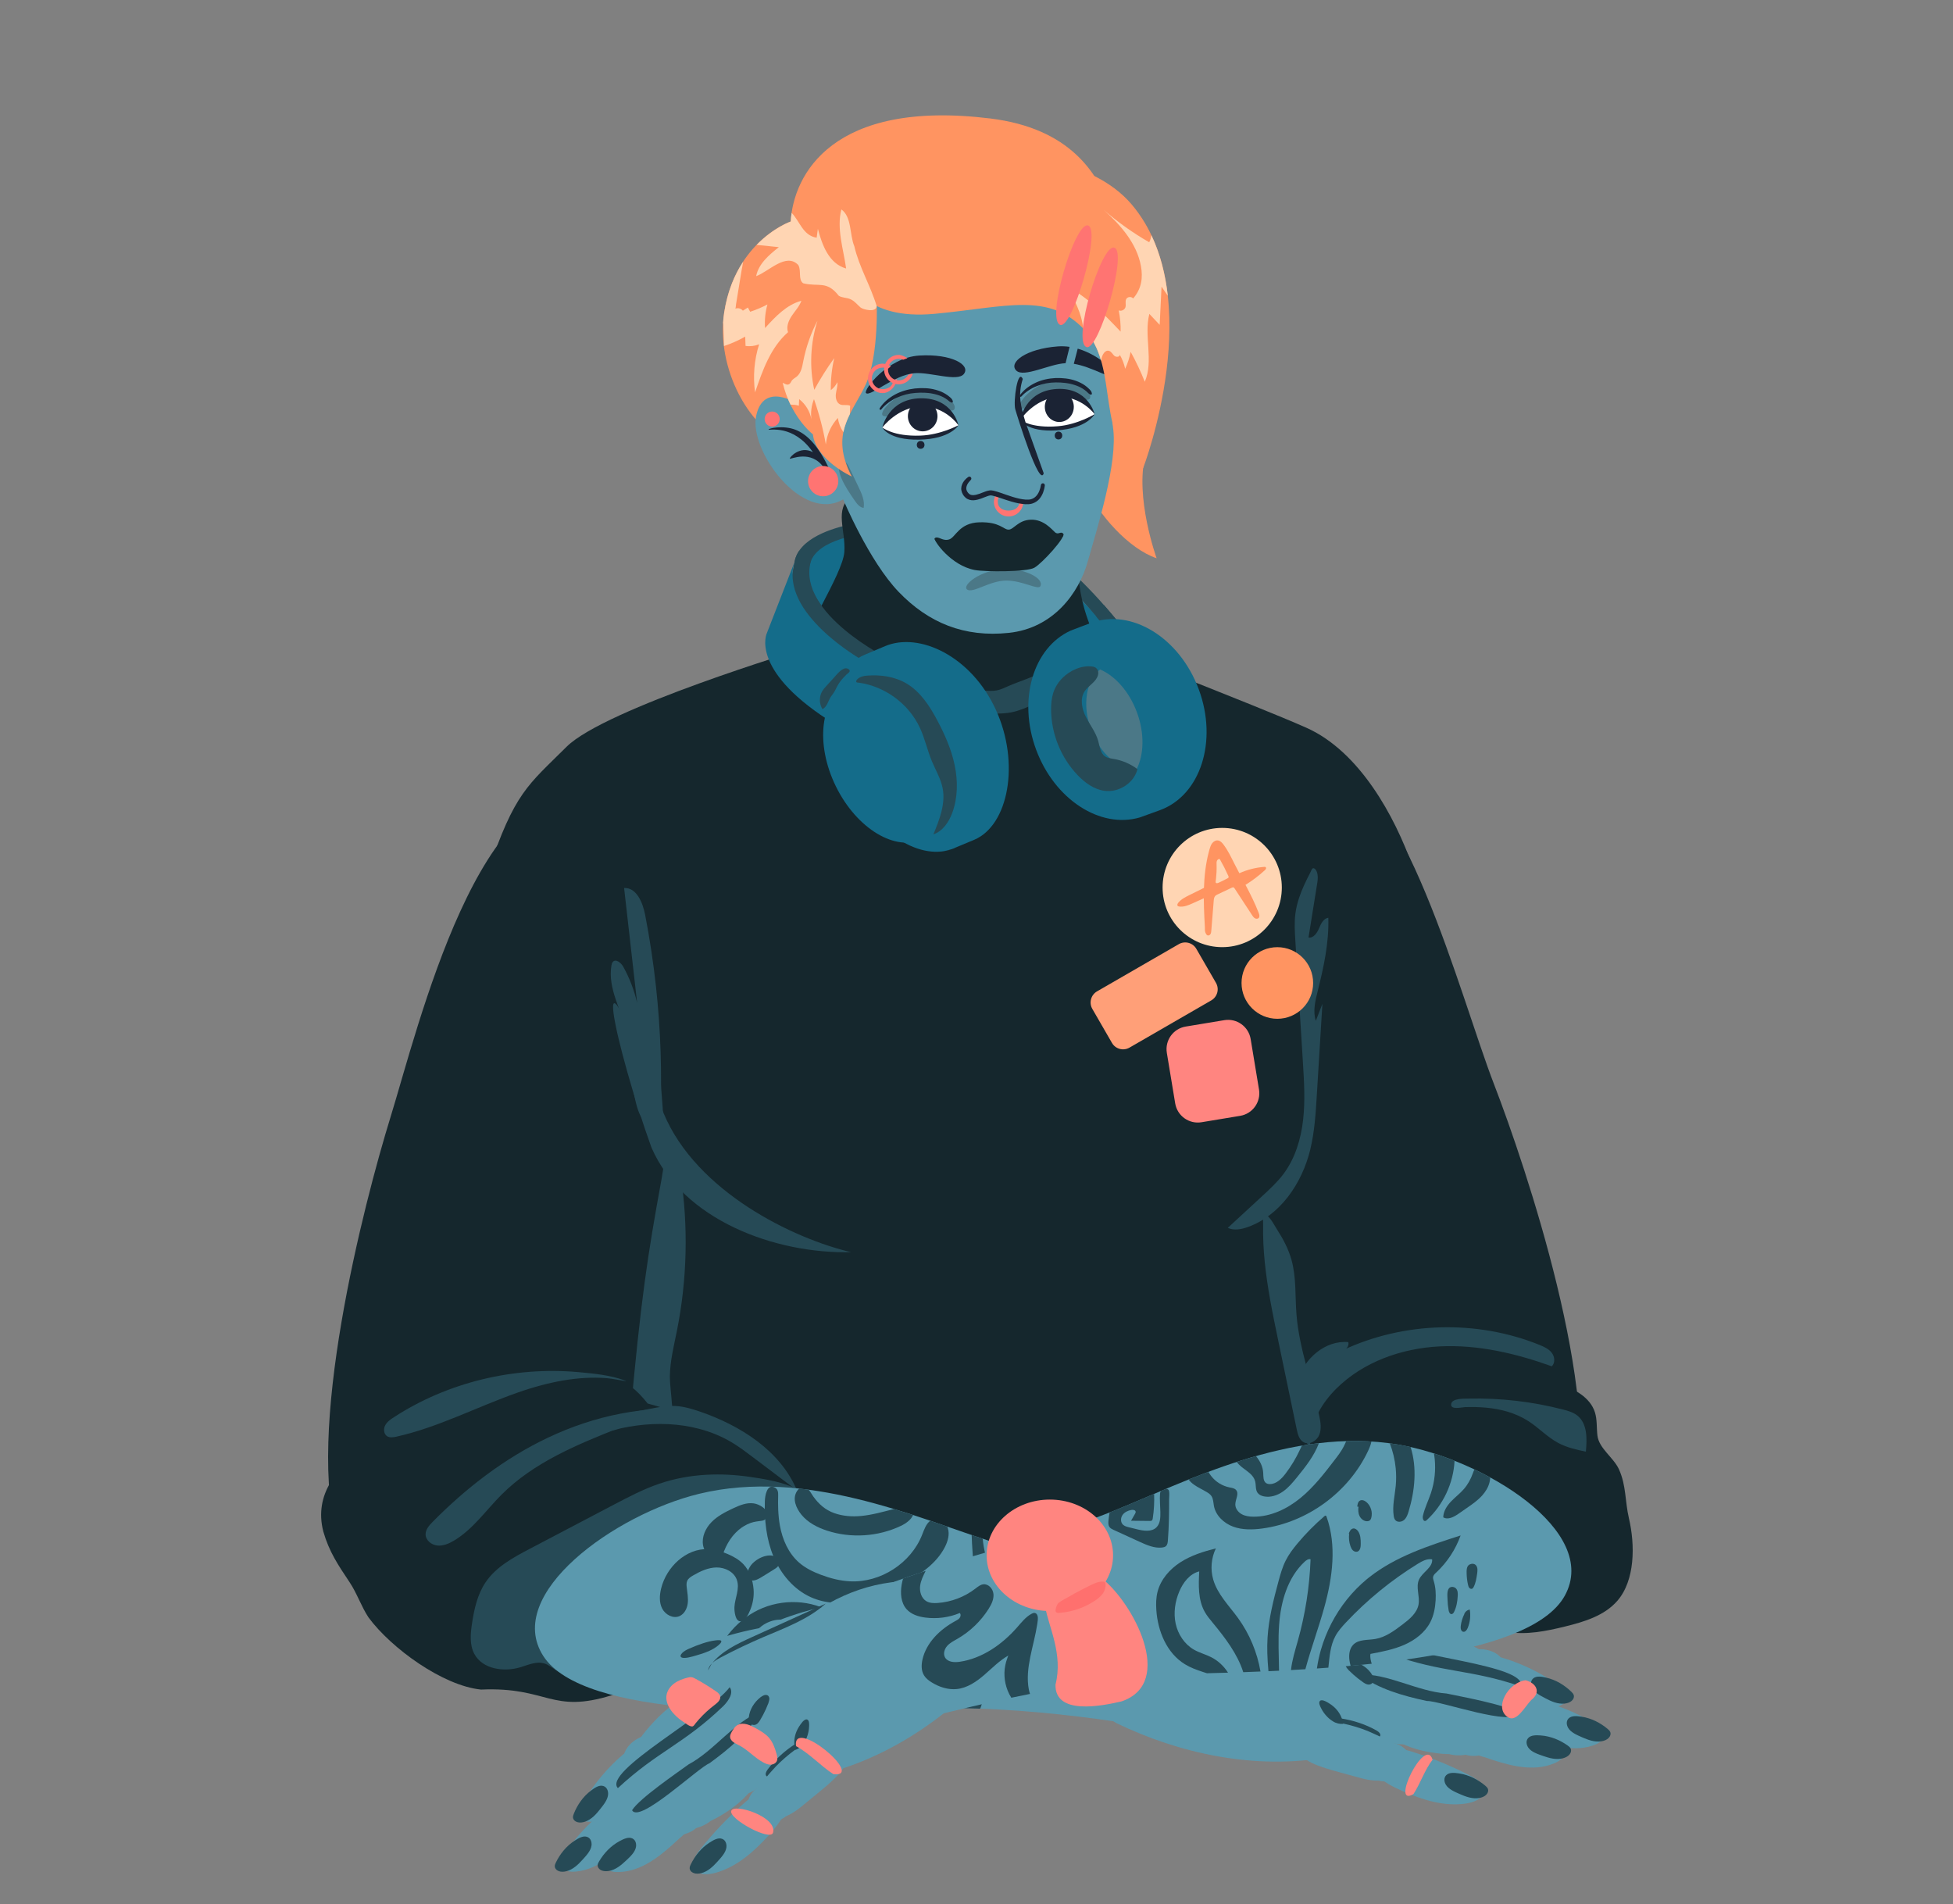 <ns0:svg xmlns:ns0="http://www.w3.org/2000/svg" version="1.1" x="0px" y="0px" viewBox="0 0 998.21 973.21" style="enable-background:new 0 0 998.21 973.21;" xml:space="preserve" width="998.21" height="973.21">
<ns0:rect x="0" y="0" width="998.21" height="973.21" fill="#808080" stroke="none"/>
<ns0:style type="text/css">
	.st0{fill:#146C8A;}
	.st1{fill:#264A56;}
	.st2{fill:#15272D;}
	.st3{fill:#4B7887;}
	.st4{fill:#5B99AE;}
	.st5{fill:#FF8580;}
	.st6{fill:#FF9F78;}
	.st7{fill:#FFD5B3;}
	.st8{fill:#FF9461;}
	.st9{fill:#FF706E;}
	.st10{fill:#1B2334;}
	.st11{fill:#FF7472;}
	.st12{fill:#FFFFFF;}
</ns0:style>
<ns0:g id="&#1090;&#1077;&#1083;&#1086;_1_">
	<ns0:g id="&#1085;&#1072;&#1091;&#1096;&#1085;&#1080;&#1082;&#1080;_&#1089;&#1079;&#1072;&#1076;&#1080;">
		<ns0:path class="st0" d="M414.32,317.39c0,0,10.21-25.9,67.89-20.6c57.68,5.3,83.58,70.92,83.58,70.92l21.68-24.96l-62.88-65.38    l-43.56-7.65l-50.62,4.12l-20.01,11.18L414.32,317.39z" />
		<ns0:path class="st1" d="M435.79,267.78c-10.17,1.94-27.66,7.31-29.69,19.44c-2.02,12.13-5.39,26.28-5.39,26.28l35.63,24.89l6.82-9.4    c0,0-36.14-20.21-28.85-41.78c7.29-21.56,77.24-17.35,93.53-12.23c19.4,6.1,50.97,31.01,69.84,65.38l12.37,2.78    c0,0-40.64-64.01-79.44-73.43C486.05,263.75,445.97,265.84,435.79,267.78z" />
	</ns0:g>
	<ns0:g id="&#1087;&#1088;&#1077;&#1076;&#1087;&#1083;&#1077;&#1095;&#1100;&#1077;_1_">
		<ns0:path class="st2" d="M678.69,394.7c37.18-3.3,67.93,115.42,84.77,158.99s55.51,159.71,41.37,214.11    c-14.14,54.4-80.57,51.5-120.34,6.05c-39.77-45.45-25.22-91.78-41.09-152.78S599.84,401.69,678.69,394.7z" />
		<ns0:path class="st2" d="M665.57,713.96c10.36-9.62,25.12-12.58,39.16-14.27c30.82-3.71,62.75-3.07,92,7.3    c7.72,2.74,16.01,6.99,18.47,14.81c1.19,3.8,0.79,7.89,1.27,11.84c0.79,6.66,8.29,11.22,11.04,17.34c3.73,8.31,3,16.14,5.07,25.01    c3.17,13.56,3.19,31.68-5.97,42.17c-6.6,7.57-16.85,10.66-26.6,13.06c-9.72,2.39-19.82,4.45-29.69,2.76    c-22.18-3.81-36.8-24.86-56.5-35.76c-9.66-5.35-20.56-8.23-30.02-13.92c-5.09-3.06-9.69-6.91-13.61-11.36    c-1.97-2.24-3.87-4.64-5.39-7.2c-1.7-2.86-1.82-5.72-2.47-8.89c-0.86-4.2-3.29-7.67-4.75-11.64c-1.87-5.11-2.16-10.43-0.9-15.74    C658.08,723.61,661.15,718.07,665.57,713.96z" />
		<ns0:path class="st1" d="M682.94,709.74c13.82-13.77,33.47-20.69,52.96-21.66c19.48-0.97,38.88,3.58,57.24,10.18    c1.84-1.72,1.54-4.9,0-6.9c-1.54-2-3.95-3.09-6.29-4.04c-31.98-12.92-69.32-11.91-100.55,2.72c1.9-0.19,3.35-2.3,2.85-4.14    c-11.81-1.11-22.82,8.55-25.95,19.99c-2.55,9.31-0.73,19.25,3.14,27.92c0.3,0.68,2.01,5.15,2.77,5.01    c0.76-0.14,0.7-3.77,0.76-4.35c0.49-4.4,1.9-8.63,3.95-12.55C676.19,717.42,679.34,713.33,682.94,709.74z" />
		<ns0:path class="st1" d="M781.29,726.34c5.26,3.41,9.62,8.14,15.15,11.09c4.37,2.33,9.27,3.45,14.12,4.44    c0.64-6.57,0.82-14.31-4.34-18.43c-2.07-1.65-4.69-2.41-7.25-3.07c-15.81-4.09-32.19-5.98-48.52-5.61    c-2.16,0.05-8.33-0.2-8.74,2.79c-0.44,3.16,5.33,1.62,7.11,1.57c7.27-0.22,14.66,0.24,21.66,2.31    C774.28,722.57,777.95,724.18,781.29,726.34z" />
	</ns0:g>
	<ns0:g id="&#1087;&#1088;&#1077;&#1076;&#1087;&#1083;&#1077;&#1095;&#1100;&#1077;">
		<ns0:path class="st2" d="M304.46,407.07c-58.5-17.34-91.01,119.05-104.81,163.67s-44.36,163.16-26.5,216.45s83.94,45.82,120.47-2.27    s22.56-27.2,34.18-89.16C339.44,633.83,399.42,435.21,304.46,407.07z" />
	</ns0:g>
	<ns0:g>
		<ns0:path id="&#1090;&#1077;&#1083;&#1086;_2_" class="st2" d="M435.19,253.62c-9.05,6.63-2.78,17.47-3.65,28.63s-22.21,43.33-21.14,49.36    c0,0-101.18,30.44-120.83,50.05c-19.66,19.61-26.56,23.18-40.14,63.89c-13.57,40.72,68.36,60.59,69.87,80.19    c1.51,19.61,5.08,39.16,20.16,64.8c0,0-40.73,228.48,1.49,243.56c42.23,15.08,248.95,31.9,314.21-8.57    c29.28-18.16-10.11-192.72-5.58-198.75s33.18-33.18,21.11-108.58c0,0,60.32-49.77,51.28-75.41    c-9.05-25.64-27.15-58.82-54.29-70.88c-27.15-12.06-103.16-40.8-109.76-45.32c2.81-3.46-5.58-10.91-7.13-36.69    C550.29,281.63,435.19,253.62,435.19,253.62z" />
		<ns0:path class="st1" d="M475.43,348.2c8.95,2.96,18.41,4.01,27.81,4.72c2.08,0.16,4.19,0.3,6.24-0.1c2.1-0.41,4.05-1.37,6.01-2.23    c5.99-2.61,12.4-4.35,18.02-7.69c6.14-3.65,11.62-9.31,18.74-9.86c0.33-0.03,0.68-0.04,0.99,0.08c1.11,0.43,1.01,2.06,0.47,3.13    c-1.82,3.65-5.88,5.58-8.5,8.71c-1.78,2.13-2.86,4.77-4.58,6.96c-2.93,3.73-7.42,5.82-11.73,7.78c-3.78,1.71-7.59,3.44-11.65,4.28    c-4.55,0.94-9.24,0.73-13.88,0.52c-5.03-0.23-10.07-0.46-15.1-0.69c-3.35-0.15-6.72-0.31-10.01-0.95    c-7.16-1.39-13.66-5.01-20.02-8.57c-14.21-7.96-28.71-16.15-39.49-28.35c-0.97-1.09-3.74-4.25-1.51-5.42    c0.96-0.5,2.1-0.01,3.05,0.27c1.1,0.32,2.2,0.68,3.29,1.06c4.42,1.55,8.67,3.54,12.8,5.74c4.18,2.23,8.24,4.66,12.3,7.09    c4.08,2.45,8.17,4.9,12.36,7.15c4.15,2.22,8.42,4.25,12.86,5.84C474.4,347.85,474.91,348.03,475.43,348.2z" />
		<ns0:path class="st1" d="M339.22,569.01c16.76,40.08,66.24,64.02,95.8,70.93c-38.83,0.92-85.93-16.38-102.06-53.52    C315.45,538.15,296.7,457.31,339.22,569.01z" />
		<ns0:path class="st1" d="M662.1,466.86c-0.6,4.58-0.31,9.23-0.03,13.84c1.29,20.69,2.57,41.39,3.86,62.08    c0.61,9.88,1.23,19.81,0.1,29.64c-1.13,9.83-4.1,19.65-10.04,27.57c-3.07,4.09-6.85,7.59-10.61,11.06    c-5.95,5.49-11.89,10.98-17.84,16.46c3.19,1.49,6.96,0.76,10.26-0.43c16.61-5.96,27.72-22.4,31.89-39.55    c2.2-9.06,2.78-18.43,3.35-27.74c0.95-15.59,1.91-31.18,2.86-46.77c-1.12,2.89-2.24,5.78-3.36,8.67    c-1.59-4.89-0.29-10.19,0.96-15.18c3.08-12.28,5.81-24.81,5.43-37.47c-2.52,0.33-3.8,3.12-4.79,5.47    c-0.99,2.35-2.83,5.01-5.34,4.63c1.51-9.41,3.02-18.82,4.53-28.22c0.27-1.71,0.36-3.62-0.25-5.27c-0.26-0.68-0.73-1.55-1.43-1.87    c-1.02-0.46-1.43,1.16-1.8,1.86c-2.22,4.3-4.36,8.67-5.89,13.27C663.11,461.5,662.45,464.16,662.1,466.86z" />
		<ns0:path class="st1" d="M653.39,685.42c3.13,15.04,6.26,30.07,9.4,45.11c0.52,2.47,1.23,5.24,3.43,6.49c2.9,1.65,6.77-0.57,8.05-3.64    c1.28-3.08,0.7-6.58,0.01-9.84c-3.71-17.34-10.24-34.16-11.63-51.84c-0.73-9.28-0.04-18.77-2.52-27.74    c-1.53-5.54-4.22-10.68-7.33-15.49c-1.41-2.19-2.98-5.4-4.97-7.09c-2.83-2.4-2.18,2.93-2.22,4.54    c-0.27,12.87,1.34,25.7,3.59,38.35C650.46,671.33,651.92,678.38,653.39,685.42z" />
		<ns0:path class="st1" d="M337.03,563.33c3.91,12.64,3.47,26.38,1.08,39.39c-7.08,38.58-10.61,61.5-16.07,122.5    c3.39,5.61,17.53,13.08,20.46,7.22s-0.21-22.43-0.13-28.98c0.1-7.86,2.05-15.56,3.6-23.27c5.28-26.36,5.91-53.65,1.85-80.23    c-1.27-8.33-3.38-17.25-9.83-22.67" />
		<ns0:path class="st1" d="M329.73,467.48c-1.21-6.23-4.4-13.97-10.74-13.65c2.22,19.56,4.44,39.13,6.66,58.69    c-1.49-6.45-3.89-12.69-7.1-18.48c-1.12-2.01-3.77-4.18-5.32-2.47c-0.44,0.48-0.6,1.16-0.71,1.81    c-2.04,11.95,5.32,23.26,8.14,35.05c2.51,10.51,1.31,21.48,3.66,32.01c0.73,3.29,2.17,10.64,5.43,12.43    c2.94,1.61,7.14,6.71,8.24,4.44c2.05-4.23-0.12-18.34-0.1-22.91c0.02-5.59-0.06-11.18-0.24-16.77    c-0.37-11.18-1.16-22.34-2.37-33.45C333.93,491.86,332.09,479.62,329.73,467.48z" />
	</ns0:g>
	<ns0:g id="&#1085;&#1072;&#1091;&#1096;&#1085;&#1080;&#1082;&#1080;">
		<ns0:g>
			<ns0:path class="st1" d="M414.32,287.22c0.06-0.24,0.17-0.46,0.27-0.69c-2.05-1.69-4.11-3.4-6.11-5.06     c-1.18,1.72-2.01,3.63-2.36,5.75c-2.02,12.13-5.39,26.28-5.39,26.28l46.74,32.62l6.82-9.4     C454.28,336.72,407.56,313.8,414.32,287.22z" />
			<ns0:path class="st1" d="M564.26,309.25l-4.05,5.66c6.42,7.68,12.4,16.22,17.47,25.45l12.37,2.78     C590.06,343.15,579.61,326.7,564.26,309.25z" />
		</ns0:g>
		<ns0:path class="st0" d="M422.95,367.71l17.94-30.28c0,0-42.87-23.93-34.78-50.21l-14.17,36.39    C391.93,323.61,383.2,341.8,422.95,367.71z" />
		<ns0:path class="st0" d="M557.61,318.35c0,0-9.67,3.61-10.36,3.92l-0.06,0.02l0,0.01c-19.14,8.71-27.05,35.3-17.63,60.78    c9.44,25.53,32.8,40.6,53.03,34.68c0,0,10.37-3.75,10.37-3.75c20.68-7.64,29.54-35.26,19.77-61.67    C602.98,325.93,578.29,310.71,557.61,318.35z" />
		<ns0:path class="st0" d="M508.94,362.6c-12.59-27.32-39.1-39.75-56.55-32.39l-10.42,4.39c-17.46,7.36-21.4,35.47-8.81,62.79    c12.28,26.64,35.74,42.69,53.08,36.65l-6.38,1.57l6.68-1.68c0.34-0.12,0.68-0.24,1.02-0.38c0.28-0.12,0.55-0.26,0.83-0.39l9.59-4    C515.43,421.8,521.53,389.92,508.94,362.6z" />
		<ns0:path class="st3" d="M557.65,372.89c4.59,12.41,14.32,20.61,23.23,20.37c3.85-7.5,4.22-18.41,0.22-29.23    c-3.94-10.65-11.16-18.62-18.83-21.91C555.17,347.64,553.01,360.35,557.65,372.89z" />
		
			<ns0:ellipse transform="matrix(0.898 -0.44 0.44 0.898 -125.187 238.769)" class="st0" cx="452.58" cy="389.49" rx="28.28" ry="43.78" />
		<ns0:path class="st1" d="M428.08,350.42c-0.7,1.25-1.25,2.59-2.05,3.77c-0.45,0.67-0.98,1.28-1.42,1.96    c-1.37,2.17-1.91,5.17-4.24,6.25c-1.72-2.71-1.77-6.38-0.13-9.14c0.6-1.01,1.4-1.89,2.2-2.77c1.3-1.43,2.61-2.86,3.91-4.3    c1.4-1.53,4.12-5.13,6.53-4.59c0.75,0.17,1.75,0.82,1.3,1.69c-0.28,0.54-1.11,1.03-1.55,1.46c-0.53,0.51-1.06,1.04-1.55,1.59    C429.93,347.59,428.9,348.94,428.08,350.42z" />
		<ns0:path class="st1" d="M538.29,354.23c-0.84,2.71-1.07,5.57-1.06,8.41c0.07,12.35,5.04,24.6,13.58,33.52    c3.72,3.88,8.33,7.25,13.66,7.99c7.31,1.02,15.15-3.91,16.9-11.08c-3.55-2.66-7.74-4.47-12.12-5.21    c-1.51-0.26-3.11-0.41-4.38-1.26c-2.48-1.65-2.75-5.09-3.56-7.95c-1.24-4.42-4.19-8.12-6.26-12.21c-2.07-4.09-3.18-9.26-0.7-13.12    c1.77-2.76,5.04-4.26,6.48-7.27c1.16-2.43,0.44-4.99-2.44-5.4c-5.53-0.79-11.48,1.97-15.33,5.8    C540.89,348.62,539.2,351.29,538.29,354.23z" />
		<ns0:path class="st1" d="M470.3,372.22c2.47,5.42,3.71,11.32,6,16.81c1.89,4.54,4.51,8.85,5.48,13.68c1.6,8.02-1.59,16.14-4.71,23.7    c4.8-1.63,7.93-6.3,9.67-11.05c2.83-7.72,2.89-16.26,1.21-24.31c-1.68-8.05-5.03-15.65-8.89-22.91    c-3.89-7.31-8.6-14.61-15.72-18.83c-6.06-3.59-13.39-4.6-20.4-4c-1.41,0.12-2.95,0.44-4.11,1.29c-0.44,0.32-1.19,0.96-1.22,1.55    c-0.05,0.82,0.94,0.68,1.6,0.77c3.22,0.47,6.37,1.36,9.38,2.6c6.06,2.5,11.51,6.46,15.78,11.43    C466.75,365.74,468.77,368.86,470.3,372.22z" />
	</ns0:g>
	<ns0:g>
		<ns0:path class="st2" d="M313.01,866.26c-31.41,9.86-32.75-4.29-67.16-2.79c-19.56-1.98-45.87-21.13-57.49-36.85    c-3.74-5.67-5.87-12.29-9.64-17.95c-5.97-8.96-10.5-15.62-13.47-25.97c-4.91-18.93,7.13-33.44,21.75-42.22    c30.23-21.75,65.93-32.56,102.68-37.09c18.73-3.33,29.86-0.73,41.35,13.88c27.92,7.84,59.29,17.91,72.61,45.73    c12.87,21.66-13.46,37.94-25.16,53.26c-11.08,15.15-27.91,22.33-42.86,32.54C325.32,855.41,326.28,862.09,313.01,866.26z" />
		<ns0:path class="st1" d="M336.84,758.31c-8.01,2.75-15.54,6.7-23.04,10.63c-14.29,7.5-28.58,15.01-42.87,22.51    c-8.5,4.46-17.34,9.22-22.72,17.17c-4.21,6.22-5.87,13.79-6.98,21.22c-0.78,5.2-1.26,10.8,1.22,15.43    c4.21,7.83,15.15,9.37,23.65,6.76c4.01-1.23,8.23-3.16,12.22-1.87c2.02,0.65,3.69,2.07,5.48,3.22c11.22,7.25,26.3,3.79,38.08-2.49    c15.61-8.32,28.46-20.87,42.24-31.96c11.12-8.94,22.96-17,35.36-24.06c3.92-2.23,7.96-4.42,11.04-7.71    c2.12-2.27,3.74-5.18,4.16-8.29c0.49-3.67-1.14-6.69-2.95-9.74c-2.2-3.72-3.3-7.87-7.62-9.58c-6.55-2.59-14.05-3.81-21-4.81    c-7.27-1.04-14.64-1.45-21.98-1.05C352.87,754.14,344.67,755.62,336.84,758.31z" />
		<ns0:path class="st1" d="M316.72,729.64c-21.67,8.57-43.91,17.72-60.37,34.21c-8.01,8.02-14.62,17.73-24.36,23.52    c-2.58,1.54-5.51,2.79-8.5,2.48c-2.99-0.31-5.92-2.68-5.96-5.68c-0.03-2.51,1.83-4.61,3.59-6.4    c17.13-17.36,36.74-32.49,58.77-42.96c11.9-5.66,24.5-9.91,37.45-12.39c6.48-1.24,13.04-2.04,19.63-2.33    c1.66-0.07,3.32-0.12,4.97-0.13c1.1-0.01,2.78-0.35,3.47,0.79c0.79,1.29-0.42,1.15-1.46,1.23c-1.7,0.13-3.39,0.35-5.07,0.64    C331.23,723.96,323.92,726.79,316.72,729.64z" />
		<ns0:path class="st1" d="M264.41,711.75c-20.7,7.28-40.39,17.69-61.81,22.47c-1.59,0.35-3.38,0.64-4.75-0.24    c-1.72-1.11-1.93-3.69-0.99-5.51c0.94-1.82,2.7-3.05,4.42-4.16c6.88-4.48,14.16-8.34,21.71-11.57c7.59-3.24,15.44-5.85,23.46-7.8    c8.02-1.95,16.2-3.24,24.43-3.87c8.27-0.63,16.58-0.58,24.84,0.17c7.65,0.69,16.07,1.51,23.33,4.15c0.37,0.14,0.76,0.27,1.09,0.46    c-3.34-0.4-6.59-1.24-9.97-1.52c-3.73-0.31-7.48-0.32-11.22-0.11c-7.51,0.43-14.95,1.79-22.21,3.71    C272.59,709.03,268.47,710.32,264.41,711.75z" />
		<ns0:path class="st1" d="M374.27,737.29c3.61,2.18,6.99,4.73,10.35,7.27c7.58,5.72,15.16,11.44,22.74,17.16    c-8.51-20.36-29.01-33.3-49.9-40.41c-3.94-1.34-7.99-2.53-12.15-2.76c-4.42-0.24-8.82,0.61-13.16,1.45    c-5.99,1.17-11.97,2.33-17.96,3.5c-1.95,0.38-4.67,0.95-5.61,2.96c-0.84,1.79,0.58,4.3,2.5,4.64c1.96,0.34,4.42-0.75,6.31-1.16    c2.66-0.58,5.34-1.05,8.04-1.41c10.71-1.41,21.74-1.04,32.2,1.76C363.47,731.84,369.1,734.17,374.27,737.29z" />
	</ns0:g>
	<ns0:g id="&#1088;&#1091;&#1082;&#1072;_3_">
		<ns0:g>
			<ns0:path class="st4" d="M625.76,817.64c-36.87-11.7-83.33-18.29-120.56-30.3c-37.22-12.01-93.52-37.06-147.8-23.93     c-42.97,10.39-100.11,51.15-79.72,82.9c20.39,31.75,121.16,29.76,185.49,26.96s124.29,9.57,139.56,11.84     S652.16,826.02,625.76,817.64z" />
			<ns0:path class="st1" d="M379.89,799.33c-2.21-2.3-5.05-3.89-7.98-5.14c-3.16-1.35-6.51-2.36-9.94-2.5     c-11.33-0.46-21.4,9.15-24.07,20.17c-0.82,3.39-1.04,7.13,0.56,10.23c1.6,3.1,5.48,5.21,8.71,3.89c2.54-1.04,3.99-3.82,4.34-6.54     c0.34-2.72-0.2-5.46-0.51-8.19c-0.13-1.13-0.21-2.32,0.25-3.36c0.56-1.24,1.78-2.03,2.96-2.72c3.71-2.16,7.76-4.07,12.06-4.11     c4.3-0.04,8.87,2.23,10.32,6.28c1.67,4.64-0.99,9.32-1.21,13.95c-0.09,1.87,0.32,7.86,3.51,7.25c2.36-0.45,3.84-3.99,4.62-5.91     c1.34-3.31,1.93-6.79,1.66-10.35C384.81,807.57,383.21,802.79,379.89,799.33z" />
			<ns0:path class="st1" d="M377.6,781.82c-4.59,3.87-7.44,9.49-8.94,15.3c-4.33,0.69-8.53-3.05-9.31-7.37     c-0.77-4.32,1.27-8.76,4.34-11.89c3.07-3.13,7.07-5.16,11.04-7.02c3.31-1.55,6.88-3.05,10.49-2.53c2.86,0.41,7.39,2.87,6.89,6.34     c-0.2,1.4-1.24,2.32-2.61,2.52c-2.05,0.3-3.97,0.44-5.95,1.17C381.39,779.15,379.37,780.33,377.6,781.82z" />
			<ns0:path class="st1" d="M391.01,795.27c1.71-0.46,3.63-0.58,5.19,0.28s2.52,2.93,1.69,4.5c-0.45,0.85-1.3,1.39-2.12,1.9     c-2.33,1.45-4.63,2.95-6.99,4.33c-1.49,0.87-3.87,2.14-5.55,1.02c-2.8-1.87-0.41-6.43,1.26-8.14     C386.26,797.32,388.53,795.94,391.01,795.27z" />
			<ns0:path class="st1" d="M501.16,872.82c1.06-2.58,1.41-5.84,1.8-8.59c0.87-6.11,0.84-12.39-0.43-18.44c-0.7-3.34-1.77-6.6-3.26-9.67     c-5.49-11.41-17.41-20.09-30.05-19.58c-4.9,0.2-9.69,1.71-14.08,3.91c-7.51,3.76-13.97,9.56-18.52,16.61     c-1.68-5.22-5.74-9.39-10.36-12.36c-11.34-7.28-26.5-7.8-38.64-1.95c-12.14,5.85-21.04,17.67-24.04,30.81     c-1.22,5.35-1.49,11.1,0.58,16.18c0.57,1.4,1.35,2.72,2.29,3.92c5.22,0.31,10.51,0.54,15.83,0.71     c4.36-7.17,7.93-14.9,13.71-20.95c6.46-6.77,17.04-10.97,25.26-6.5c5.34,2.9,9.65,9.2,15.67,8.34c5.32-0.77,7.95-6.65,11.48-10.7     c5.55-6.37,15.25-8.72,23.1-5.59c7.85,3.13,13.27,11.51,12.92,19.95c-0.2,4.75-1.81,10.2,0.68,13.97     c5.36,0.03,10.65,0.15,15.84,0.34C501.03,873.09,501.11,872.96,501.16,872.82z" />
			<ns0:path class="st1" d="M586.6,812.6c-2.38,4.91-8.67,6.18-14.09,6.79c-2.71,0.3-5.55,0.57-8.06-0.5c-2.51-1.06-4.47-3.93-3.56-6.5     c0.33-0.94,1.01-1.75,1.21-2.73c0.37-1.77-0.92-3.49-2.45-4.46c-3.77-2.37-9.31-1.21-11.82,2.47c-2.8,4.11-1.47,10.06,1.97,13.67     c3.43,3.61,8.44,5.27,13.35,6.1c5.26,0.89,10.76,0.95,15.85-0.66c5.09-1.61,9.74-5.03,12.09-9.81c1.25-2.54,1.76-5.46,1.45-8.29     c-1.7-0.4-3.41-0.8-5.12-1.2C587.41,809.24,587.44,810.86,586.6,812.6z" />
			<ns0:path class="st1" d="M629.23,840.63c-11.93-1.55-24.02-0.03-36.05,0.06c-18.48,0.14-36.99-3.13-54.3-9.6     c-4.61-1.72-9.16-3.68-13.35-6.28c-0.6-0.37-1.2-0.76-1.78-1.16c-4.65-3.19-8.69-7.24-11.97-11.82     c-3.29-4.59-5.82-9.73-7.47-15.12c-0.83-2.71-1.44-5.48-1.81-8.29c-0.09-0.68-0.16-1.35-0.22-2.03     c-1.84-0.61-3.73-1.25-5.65-1.91c0.06,1.49,0.11,2.98,0.19,4.47c0.35,7.05,1.02,14.15,3.03,20.95     c1.83,6.21,4.78,12.09,8.65,17.29c2.39,3.2,5.17,6.18,8.58,8.27c2.91,1.78,6.18,2.86,9.42,3.92c9.91,3.26,19.85,6.52,30.09,8.5     c19.26,3.72,39.08,2.81,58.68,1.89c5.75-0.27,11.51-0.55,17.24-1.1c0.77-2.25,1.41-4.5,1.9-6.68     C632.76,841.28,630.93,840.85,629.23,840.63z" />
			<ns0:path class="st1" d="M483.01,790.51c1.47-2.92,2.43-6.33,1.47-9.46c-0.1-0.31-0.22-0.61-0.36-0.91     c-2.81-0.98-5.69-1.97-8.62-2.96c-2.13,1.54-3.15,4.54-4.16,7.12c-5.69,14.55-21.25,24.61-36.85,23.85     c-5.14-0.25-10.18-1.56-15-3.38c-3.94-1.49-7.79-3.36-10.98-6.12c-5.49-4.74-8.58-11.78-9.88-18.92     c-0.49-2.7-0.75-5.45-0.87-8.19c-0.1-2.45-0.09-4.9-0.02-7.35c0.04-1.6-0.15-3.14-1.71-3.97c-4.07-2.16-5.03,4.36-5.1,6.9     c-0.28,9.64,0.72,19.46,4.42,28.36c3.7,8.9,10.31,16.84,19.11,20.79c7.39,3.32,15.88,3.65,23.84,2.1     c7.96-1.55,15.46-4.87,22.63-8.64C469.71,805.13,478.53,799.37,483.01,790.51z" />
			<ns0:path class="st1" d="M466.69,774.26c-3.2-1.04-6.46-2.07-9.77-3.07c-5.57,1.42-11.1,3.02-16.8,3.56     c-4.58,0.44-9.32,0.1-13.68-1.44c-4.67-1.65-8-4.65-10.84-8.64c-0.64-0.9-1.38-2.28-2.3-3.35c-1.61-0.21-3.22-0.41-4.83-0.58     c-0.44,0.39-0.83,0.87-1.12,1.33c-2.55,3.94-0.4,8.73,2.27,12.02c3.29,4.04,8.15,6.54,13.02,8.14     c12.31,4.03,26.16,3.13,37.86-2.44C463.02,778.58,465.7,776.69,466.69,774.26z" />
		</ns0:g>
		<ns0:g>
			<ns0:path class="st4" d="M709.36,852.44c1.8-3.03,5.12-20.8,2.23-22.96c-4.94-3.69-44.67-5.54-62.89-8.84     c-22.78-3.99-45.25-0.13-64.67,12.93c-18.28,13.59-37.09,33.3-13.46,47.02c31.9,15.49,70.93,24.15,108.42,17.37     C700.54,893.34,711.24,869.63,709.36,852.44z" />
			<ns0:path class="st4" d="M692.72,907.94c4.28,1.24,8.76,2.41,13.34,1.95c4.58-0.46,9.29-2.98,10.49-6.78     c0.81-2.55-0.09-5.26-1.78-7.39s-4.1-3.74-6.55-5.23c-4.56-2.77-9.41-5.2-14.49-7.26c-6.8-2.77-15.3-4.77-21.9-1.18     c-2.76,1.5-4.83,3.86-6.01,6.44c-1.36,2.98-1.52,6.43,0.2,9.15C668.93,902.22,684.42,905.53,692.72,907.94z" />
			<ns0:path class="st4" d="M662.1,838.67c11.12-4.94,22.13-19.02,5.2-21.61c-14.17,0.66-47.36,4.76-47.31,18.25     C620.06,851.06,647.71,845.07,662.1,838.67z" />
			<ns0:path class="st4" d="M697.8,903.18c0.94,3.36,3.95,6.32,7.94,7.05c1.93,0.35,3.97,0.18,5.93-0.19c1.35-0.26,2.69-0.61,3.92-1.18     c3.41-1.59,5.62-4.85,5.71-8.09c0.1-3.24-1.82-6.34-4.8-8.24c-3.24-2.06-8.09-2.94-12.15-1.89c-1.57,0.41-3.49,1.25-4.59,2.35     c-0.99,0.99-1.32,2.38-1.7,3.58C697.38,898.75,697.2,901.02,697.8,903.18z" />
			<ns0:path class="st4" d="M717.23,915.51c9.84,4.29,20.88,7.86,32.07,6.19c3.66-0.54,7.74-2.07,8.82-5.1c0.7-1.96-0.11-4.06-1.55-5.61     s-3.44-2.64-5.43-3.67c-9.17-4.74-18.89-8.75-28.99-11.97c-4.9-1.56-10.58-2.9-15.38-0.78c-2.13,0.94-3.8,2.56-4.76,4.41     c-0.71,1.36-1.43,3.1-1.07,4.57c0.37,1.5,1.79,2.79,2.93,3.89c1.68,1.64,3.66,3.04,5.75,4.28     C712.03,913.15,714.61,914.37,717.23,915.51z" />
			<ns0:path class="st4" d="M684.89,832.57c9.43-1.2,19.44-3.42,27.2-9.38c2.54-1.95,4.95-4.77,4.39-7.36     c-0.36-1.67-1.93-2.81-3.72-3.28s-3.81-0.38-5.79-0.25c-9.12,0.6-18.33,1.94-27.48,4.01c-4.44,1-9.36,2.49-12.05,6.04     c-1.19,1.57-1.73,3.43-1.62,5.14c0.08,1.26,0.32,2.79,1.26,3.67c0.96,0.89,2.63,1.19,3.99,1.48c2.02,0.43,4.16,0.57,6.32,0.54     C679.86,833.13,682.38,832.89,684.89,832.57z" />
			<ns0:path class="st1" d="M746.2,916.9c3.03,1.33,6.4,2.57,9.84,1.99c1.33-0.22,2.66-0.74,3.56-1.63c0.9-0.88,1.32-2.17,0.82-3.21     c-0.27-0.58-0.79-1.04-1.3-1.48c-3.63-3.05-8.22-5.48-13.39-6.25c-2.07-0.31-5-0.7-6.58,0.94c-1.3,1.36-1.02,3.33-0.21,4.74     C740.32,914.4,743.52,915.72,746.2,916.9z" />
			<ns0:path class="st1" d="M712.71,816.3c3.05-0.38,6.18-0.88,7.41-1.96c0.48-0.42,0.62-0.92,0.16-1.43c-0.47-0.51-1.62-1.01-3.01-1.2     c-0.77-0.11-1.54-0.11-2.28-0.11c-5.22,0.01-10.29,0.47-13.88,1.58c-1.44,0.45-3.43,1.09-2.51,2.01     c0.76,0.76,3.03,1.29,4.98,1.51C706.89,817.07,710.02,816.63,712.71,816.3z" />
			<ns0:path class="st4" d="M761.06,883.17c11.15,3.99,29.38-4.07,18.49-14.35c-11.08-6.8-34.46-14.91-43.94-8.29     C720.41,871.14,744.16,881.54,761.06,883.17z" />
			<ns0:path class="st4" d="M710.69,883.52c0.94,3.36,3.95,6.32,7.94,7.05c1.93,0.35,3.97,0.18,5.93-0.19c1.35-0.26,2.69-0.61,3.92-1.18     c3.41-1.59,5.62-4.85,5.71-8.09c0.1-3.24-1.82-6.34-4.8-8.24c-3.24-2.06-8.09-2.94-12.15-1.89c-1.57,0.41-3.49,1.25-4.59,2.35     c-0.99,0.99-1.32,2.38-1.7,3.58C710.27,879.09,710.09,881.36,710.69,883.52z" />
			<ns0:path class="st4" d="M742.7,859.76c10.83,4.79,29.59-1.93,19.48-12.96c-10.55-7.59-33.29-17.37-43.22-11.47     C703.03,844.8,725.96,856.9,742.7,859.76z" />
			<ns0:path class="st4" d="M745.82,854.77c1.48,11.04,22.62,10.37,23.61-0.7C770.54,839.4,741.64,838.5,745.82,854.77z" />
			<ns0:path class="st4" d="M661.75,828.5c2.28,10.9,23.32,8.7,23.49-2.42C685.29,811.38,656.41,812.58,661.75,828.5z" />
			<ns0:path class="st4" d="M715.21,849.87c10.83,4.79,29.59-1.93,19.48-12.96c-10.55-7.59-33.29-17.37-43.22-11.47     C675.54,834.91,698.47,847.01,715.21,849.87z" />
			<ns0:path class="st4" d="M760.65,864.24c9.5,5,20.86,10.54,32.01,8.73c27.77-4.53-25.92-31.18-37.07-26.78     C741.03,852.72,751.68,860.21,760.65,864.24z" />
			<ns0:path class="st1" d="M789.92,867.94c2.92,1.55,6.2,3.02,9.67,2.7c1.35-0.12,2.7-0.55,3.67-1.36c0.97-0.82,1.47-2.07,1.05-3.14     c-0.23-0.6-0.71-1.1-1.19-1.57c-3.4-3.31-7.8-6.07-12.9-7.21c-2.05-0.46-4.94-1.06-6.63,0.46c-1.4,1.26-1.26,3.25-0.56,4.72     C784.24,865.03,787.34,866.57,789.92,867.94z" />
			<ns0:path class="st4" d="M732.92,875.31c11.15,3.99,29.38-4.07,18.49-14.35c-11.08-6.8-49.07-17.16-58.54-10.54     C677.67,861.02,716.02,873.67,732.92,875.31z" />
			<ns0:path class="st4" d="M763.81,877.97c2.28,10.9,23.32,8.7,23.49-2.42C787.35,860.84,758.46,862.04,763.81,877.97z" />
			<ns0:path class="st4" d="M740.83,896.48c11.43,3.1,28.96-6.39,17.29-15.77c-11.58-5.9-35.54-12.13-44.46-4.78     C699.36,887.7,723.86,896.19,740.83,896.48z" />
			<ns0:path class="st4" d="M731.86,869.33c0.94,3.36,3.95,6.32,7.94,7.05c1.93,0.35,3.97,0.18,5.93-0.19c1.35-0.26,2.69-0.61,3.92-1.18     c3.41-1.59,5.62-4.85,5.71-8.09c0.1-3.23-1.82-6.34-4.8-8.24c-3.24-2.06-8.09-2.94-12.15-1.89c-1.57,0.41-3.49,1.25-4.59,2.35     c-0.99,0.99-1.32,2.38-1.7,3.58C731.45,864.9,731.26,867.17,731.86,869.33z" />
			<ns0:path class="st4" d="M743.16,891.07c3.13,10.69,23.93,6.82,23.23-4.27C765.27,872.13,736.57,875.62,743.16,891.07z" />
			<ns0:path class="st4" d="M779.29,886.33c9.84,4.29,21.57,9,32.56,6.38c27.37-6.53-28.12-29.21-38.92-24.01     C758.89,876.27,770.04,882.97,779.29,886.33z" />
			<ns0:path class="st4" d="M712.16,890.87c11.43,3.1,28.96-6.39,17.29-15.77c-11.58-5.9-35.54-12.13-44.46-4.78     C670.68,882.09,695.19,890.58,712.16,890.87z" />
			<ns0:path class="st4" d="M759.26,898.18c10.15,3.5,22.22,7.26,32.96,3.78c26.77-8.68-30.35-26.89-40.7-20.85     C738.12,889.77,749.78,895.56,759.26,898.18z" />
			<ns0:path class="st1" d="M788.75,897.41c3.12,1.09,6.58,2.05,9.97,1.21c1.31-0.33,2.59-0.95,3.42-1.9c0.83-0.95,1.14-2.26,0.57-3.27     c-0.32-0.55-0.87-0.98-1.42-1.37c-3.86-2.75-8.63-4.81-13.84-5.17c-2.09-0.14-5.04-0.3-6.48,1.46c-1.19,1.46-0.76,3.4,0.16,4.75     C782.69,895.39,785.99,896.45,788.75,897.41z" />
			<ns0:path class="st1" d="M808.75,887.9c3.03,1.33,6.4,2.57,9.84,1.99c1.33-0.22,2.66-0.74,3.56-1.63c0.9-0.88,1.32-2.17,0.82-3.21     c-0.27-0.58-0.79-1.04-1.3-1.48c-3.63-3.05-8.22-5.48-13.39-6.25c-2.07-0.31-5-0.7-6.58,0.94c-1.3,1.36-1.02,3.33-0.21,4.74     C802.87,885.41,806.07,886.72,808.75,887.9z" />
			<ns0:path class="st1" d="M705.24,887.46c0.88-1.1-0.46-2.4-1.71-3.1c-5.51-3.09-11.81-5.2-18.4-6.18c-0.94-0.14-4.62-0.25-3.68,1.4     c0.55,0.97,4.24,1.08,5.43,1.34c4.17,0.91,8.23,2.14,12.11,3.69C699.52,884.83,705.3,887.39,705.24,887.46z" />
			<ns0:path class="st1" d="M729.39,869.32c-12.45-2.66-25.03-6.24-34.43-13.47c13.98-0.83,29.44,8.59,44.43,9.64     c6.91,1.5,29.98,5.61,35.86,9.6C774.81,883.03,735.46,868.99,729.39,869.32z" />
			<ns0:path class="st1" d="M710.85,845.48c-3.62-1.44-7.61-4.03-6.79-7.44c14.85,8.31,77.04,12.81,73.21,23.79     C751.05,852.88,737.48,855.08,710.85,845.48z" />
			<ns0:path class="st1" d="M686.43,881c-0.15-1.5-0.59-2.96-1.27-4.32c-1.18-2.35-3.07-4.42-5.47-5.94c-0.82-0.52-3.85-2.6-5.02-1.49     c-0.91,0.86,0.07,2.72,0.46,3.54c0.83,1.73,2.01,3.37,3.44,4.78C680.44,879.43,683.29,881.29,686.43,881z" />
			<ns0:path class="st1" d="M687.2,851.26c2.77,3.17,5.99,6.05,9.59,8.54c0.96,0.67,2.15,1.34,3.39,1.05c1.09-0.25,1.82-1.22,1.93-2.17     c0.11-0.95-0.28-1.86-0.77-2.7c-1.91-3.27-5.44-5.79-9.59-6.85c-1.23-0.31-2.81-0.41-3.62,0.48c-0.62,0.67-0.49,1.63-0.05,2.36     s1.13,1.31,1.62,2.01" />
			<ns0:path class="st5" d="M782.64,868.8c-3.47,3.68-7.55,11.73-12.05,8.72c-7.14-4.77,0.25-17.67,9.12-18.81     C785.23,860.09,787.85,864.85,782.64,868.8z" />
			<ns0:path class="st5" d="M722.45,916.88c-12.2,7.14,5.99-30.04,9.76-17.57C728.16,904.55,726.1,911.22,722.45,916.88z" />
			<ns0:path class="st1" d="M710.63,825.68c-1.7-2.66-5.29-3.18-8.44-3.39c-8.06-0.54-16.15-0.74-24.23-0.62     c-12.13,0.19-24.58,1.09-36.13-2.63c13.73,0.09,27.46,0.17,41.19,0.26c8.44,0.05,17.25,0.2,24.71,4.13" />
		</ns0:g>
	</ns0:g>
	<ns0:g id="&#1079;&#1085;&#1072;&#1095;&#1082;&#1080;">
		<ns0:path class="st6" d="M619.1,511.26l-41.79,24.13c-3.14,1.81-7.16,0.74-8.97-2.4l-10.03-17.37c-1.81-3.14-0.74-7.16,2.4-8.97    l41.79-24.13c3.14-1.81,7.16-0.74,8.97,2.4l10.03,17.37C623.32,505.43,622.24,509.45,619.1,511.26z" />
		<ns0:circle class="st7" cx="624.69" cy="453.58" r="30.47" />
		<ns0:path class="st5" d="M639.23,531l4.27,25.81c1.05,6.38-3.26,12.4-9.64,13.45l-19.75,3.27c-6.38,1.05-12.4-3.26-13.45-9.64    l-4.27-25.81c-1.05-6.38,3.26-12.4,9.64-13.45l19.75-3.27C632.15,520.31,638.17,524.62,639.23,531z" />
		<ns0:path class="st8" d="M646.81,443.1c-0.18-0.09-0.39-0.08-0.59-0.07c-4.4,0.32-8.74,1.43-12.77,3.24    c-0.82-1.55-1.64-3.11-2.43-4.68c-1.74-3.44-3.38-6.96-5.72-10.03c-0.7-0.92-1.57-1.86-2.72-2.04c-1.14-0.18-2.28,0.48-2.99,1.38    c-0.71,0.91-1.07,2.03-1.39,3.14c-0.11,0.38-0.21,0.76-0.31,1.14c-0.41,1.55-0.77,3.12-1.07,4.7c-0.3,1.57-0.55,3.15-0.75,4.73    c-0.2,1.59-0.36,3.19-0.48,4.8c-0.11,1.45-0.18,2.9-0.23,4.35c-2.49,1.23-4.97,2.46-7.46,3.69c-2.08,1.03-4.23,2.11-5.68,3.92    c-0.37,0.47-0.68,1.18-0.27,1.61c0.19,0.19,0.47,0.26,0.73,0.3c2.4,0.36,4.77-0.67,6.99-1.67c1.87-0.84,3.74-1.69,5.61-2.53    c0.01,1.62,0.04,3.23,0.09,4.85c0.05,1.61,0.12,3.23,0.19,4.84c0.08,1.62,0.17,3.24,0.26,4.85c0.06,0.96-0.11,2.07,0.27,2.98    c0.21,0.51,0.54,1.22,1.09,1.43c0.6,0.23,1.24-0.18,1.54-0.7c0.29-0.5,0.34-1.1,0.39-1.67c0.41-5.08,0.82-10.17,1.23-15.25    c0.07-0.92,0.18-1.91,0.82-2.57c0.33-0.34,0.77-0.55,1.21-0.76c2.38-1.13,4.77-2.26,7.15-3.39c0.27-0.13,0.57-0.26,0.86-0.19    c0.32,0.08,0.52,0.37,0.7,0.64c2.95,4.51,5.9,9.01,8.85,13.52c0.39,0.6,0.8,1.22,1.41,1.59c0.61,0.37,1.48,0.42,1.98-0.09    c0.63-0.64,0.37-1.71,0.04-2.55c-1.9-4.96-4.29-9.69-6.77-14.39c3.5-2.16,6.8-4.66,9.84-7.44c0.25-0.23,0.51-0.47,0.62-0.79    C647.18,443.68,647.1,443.26,646.81,443.1z M627.96,448.33c-0.07,0.28-0.35,0.45-0.61,0.58c-1.01,0.53-2.03,1.05-3.05,1.54    c-0.51,0.25-1.03,0.51-1.55,0.73c-0.34,0.14-0.89,0.31-1.22,0.04c-0.23-0.19-0.21-0.53-0.18-0.8c0.04-0.43,0.12-0.86,0.17-1.29    c0.13-1.16,0.22-2.33,0.27-3.49c0.06-1.31,0.06-2.62,0.02-3.93c-0.02-0.55-0.04-1.12,0.13-1.64c0.17-0.52,0.6-1.01,1.15-1.07    c0.1-0.01,0.22-0.01,0.31,0.05c0.07,0.05,0.11,0.12,0.16,0.2c1.56,2.74,2.98,5.55,4.27,8.42    C627.92,447.87,628.02,448.11,627.96,448.33z" />
		<ns0:circle class="st8" cx="652.87" cy="502.36" r="18.3" />
	</ns0:g>
	<ns0:g id="&#1088;&#1091;&#1082;&#1072;_2_">
		<ns0:g>
			<ns0:path class="st4" d="M373.99,877.57c-2.88-2.03-13.16-16.91-11.4-20.05c3.01-5.38,38.53-23.27,53.82-33.71     c19.17-12.93,41.27-18.57,64.33-14.56c22.23,4.96,47.45,15.28,31.47,37.44c-22.82,27.15-54.92,50.97-91.91,60.07     C398.72,911.32,379.29,894.03,373.99,877.57z" />
			<ns0:path class="st4" d="M411.82,921.46c-3.4,2.88-7.02,5.77-11.39,7.22c-4.37,1.45-9.7,1.07-12.35-1.91c-1.78-2-2.06-4.84-1.39-7.47     c0.68-2.63,2.22-5.08,3.85-7.44c3.04-4.39,6.48-8.58,10.27-12.54c5.08-5.3,12.02-10.59,19.52-10c3.14,0.24,5.98,1.55,8.11,3.43     c2.46,2.17,4.01,5.25,3.55,8.44C431.21,906.54,418.41,915.88,411.82,921.46z" />
			<ns0:path class="st4" d="M411.53,845.73c-12.17,0.02-27.97-8.34-13.56-17.61c13.21-5.18,45.19-14.96,50.64-2.62     C454.97,839.9,427.28,845.7,411.53,845.73z" />
			<ns0:path class="st4" d="M405.24,919.19c0.52,3.45-1.02,7.38-4.37,9.67c-1.62,1.1-3.55,1.78-5.49,2.24     c-1.34,0.32-2.71,0.54-4.06,0.52c-3.76-0.06-7.11-2.14-8.52-5.06c-1.41-2.91-0.93-6.53,1.03-9.48c2.12-3.2,6.18-5.99,10.32-6.68     c1.6-0.27,3.69-0.28,5.15,0.27c1.31,0.5,2.18,1.63,3.01,2.58C403.81,914.97,404.91,916.97,405.24,919.19z" />
			<ns0:path class="st4" d="M392.53,938.37c-7.23,7.93-15.86,15.69-26.76,18.73c-3.56,1-7.91,1.26-10.14-1.06     c-1.43-1.5-1.56-3.75-0.88-5.76c0.68-2,2.06-3.81,3.46-5.57c6.44-8.07,13.68-15.69,21.59-22.75c3.84-3.42,8.47-6.96,13.73-6.99     c2.33-0.01,4.52,0.79,6.15,2.08c1.2,0.95,2.57,2.25,2.84,3.74c0.27,1.52-0.5,3.28-1.09,4.75c-0.87,2.18-2.1,4.26-3.51,6.25     C396.31,934.09,394.45,936.26,392.53,938.37z" />
			<ns0:path class="st4" d="M388.23,849.45c-9.1,2.75-19.15,4.8-28.66,2.52c-3.11-0.75-6.46-2.34-7.01-4.93     c-0.36-1.67,0.61-3.35,2.06-4.51c1.45-1.16,3.33-1.9,5.19-2.59c8.57-3.17,17.53-5.7,26.72-7.55c4.46-0.89,9.56-1.54,13.47,0.6     c1.73,0.95,2.98,2.42,3.58,4.03c0.44,1.18,0.85,2.68,0.34,3.86c-0.52,1.21-1.91,2.16-3.04,2.98c-1.67,1.22-3.57,2.21-5.55,3.07     C393.05,847.91,390.66,848.71,388.23,849.45z" />
			<ns0:path class="st1" d="M366.64,951.45c-2.22,2.45-4.8,4.95-8.17,5.83c-1.31,0.34-2.73,0.41-3.91-0.03     c-1.19-0.44-2.08-1.44-2.06-2.6c0.01-0.64,0.29-1.27,0.59-1.88c2.07-4.27,5.27-8.36,9.68-11.17c1.77-1.13,4.28-2.68,6.39-1.82     c1.75,0.71,2.29,2.63,2.13,4.24C370.99,946.78,368.6,949.28,366.64,951.45z" />
			<ns0:path class="st1" d="M356.19,845.93c-2.94,0.89-6.01,1.71-7.56,1.23c-0.6-0.19-0.95-0.59-0.73-1.24     c0.22-0.65,1.07-1.58,2.26-2.32c0.66-0.41,1.36-0.73,2.04-1.03c4.77-2.12,9.59-3.77,13.32-4.22c1.5-0.18,3.58-0.4,3.11,0.81     c-0.39,1-2.24,2.42-3.93,3.41C361.83,844.26,358.79,845.14,356.19,845.93z" />
			<ns0:path class="st4" d="M339.32,926.71c-8.55,8.19-28.48,8.26-22.73-5.56c7.34-10.73,25.39-27.67,36.74-25.49     C371.53,899.15,354.08,918.33,339.32,926.71z" />
			<ns0:path class="st4" d="M385.45,906.49c0.52,3.45-1.02,7.38-4.37,9.67c-1.62,1.1-3.55,1.78-5.49,2.24     c-1.34,0.32-2.71,0.54-4.06,0.52c-3.76-0.06-7.11-2.14-8.52-5.06c-1.41-2.91-0.93-6.53,1.03-9.48c2.12-3.2,6.18-5.99,10.32-6.68     c1.6-0.27,3.69-0.28,5.15,0.27c1.31,0.5,2.18,1.63,3.01,2.58C384.02,902.27,385.12,904.28,385.45,906.49z" />
			<ns0:path class="st4" d="M346.54,897.85c-7.93,8.79-27.81,10.31-23.07-3.89c6.54-11.23,23.31-29.44,34.79-28.09     C376.66,868.01,360.65,888.42,346.54,897.85z" />
			<ns0:path class="st4" d="M341.65,894.56c3.15,10.68-16.43,18.69-21.84,8.99C312.81,890.61,338.83,878,341.65,894.56z" />
			<ns0:path class="st4" d="M407.7,836.3c2.37,10.88-17.74,17.45-22.44,7.37C379.22,830.26,406.09,819.58,407.7,836.3z" />
			<ns0:path class="st4" d="M367.61,877.61c-7.93,8.79-27.81,10.31-23.07-3.89c6.54-11.23,23.31-29.44,34.79-28.09     C397.73,847.77,381.72,868.18,367.61,877.61z" />
			<ns0:path class="st4" d="M331.97,909.26c-6.64,8.44-14.75,18.13-25.67,21.02c-27.21,7.19,10.95-39.04,22.93-39.57     C345.19,890.74,338.52,901.92,331.97,909.26z" />
			<ns0:path class="st1" d="M306.75,924.57c-2.04,2.6-4.43,5.29-7.73,6.41c-1.28,0.44-2.69,0.6-3.91,0.25     c-1.21-0.35-2.18-1.29-2.25-2.44c-0.03-0.64,0.2-1.29,0.45-1.92c1.76-4.41,4.65-8.72,8.84-11.84c1.68-1.25,4.07-2.99,6.24-2.28     c1.79,0.58,2.48,2.45,2.43,4.08C310.75,919.6,308.56,922.27,306.75,924.57z" />
			<ns0:path class="st4" d="M361.8,908.06c-8.55,8.19-28.48,8.26-22.73-5.56c7.34-10.73,37.81-35.67,49.16-33.5     C406.43,872.49,376.57,899.68,361.8,908.06z" />
			<ns0:path class="st4" d="M334.69,923.08c2.37,10.88-17.74,17.45-22.44,7.37C306.21,917.04,333.08,906.36,334.69,923.08z" />
			<ns0:path class="st4" d="M363.21,930.61c-9.17,7.49-29.05,5.98-22.22-7.35c8.17-10.11,27.5-25.57,38.65-22.5     C397.51,905.69,378.59,923.43,363.21,930.61z" />
			<ns0:path class="st4" d="M360.33,902.17c0.52,3.45-1.02,7.38-4.37,9.67c-1.62,1.1-3.55,1.78-5.49,2.24     c-1.34,0.32-2.71,0.54-4.06,0.52c-3.76-0.06-7.11-2.14-8.52-5.06c-1.41-2.91-0.93-6.53,1.03-9.48c2.12-3.2,6.18-5.99,10.32-6.68     c1.6-0.27,3.69-0.28,5.15,0.27c1.31,0.5,2.18,1.63,3.01,2.58C358.91,897.95,360,899.96,360.33,902.17z" />
			<ns0:path class="st4" d="M358.88,926.63c1.5,11.03-19.07,15.99-22.95,5.57C330.97,918.35,358.6,909.83,358.88,926.63z" />
			<ns0:path class="st4" d="M323.96,937.03c-7.23,7.93-16.03,17.01-27.13,19.1c-27.66,5.19,13.76-38.14,25.75-37.8     C338.49,919.53,331.03,930.19,323.96,937.03z" />
			<ns0:path class="st4" d="M387.1,913.8c-9.17,7.49-29.05,5.98-22.22-7.35c8.17-10.11,27.5-25.57,38.65-22.5     C421.4,888.88,402.49,906.62,387.1,913.8z" />
			<ns0:path class="st4" d="M347.08,939.68c-7.84,7.33-17.33,15.69-28.56,16.89c-27.98,2.98,16.74-36.93,28.66-35.64     C362.95,923.38,354.67,933.42,347.08,939.68z" />
			<ns0:path class="st1" d="M319.84,951c-2.41,2.27-5.18,4.56-8.61,5.17c-1.33,0.24-2.75,0.19-3.9-0.34c-1.15-0.53-1.96-1.6-1.85-2.75     c0.06-0.64,0.39-1.24,0.74-1.83c2.41-4.09,5.92-7.91,10.53-10.37c1.85-0.98,4.48-2.33,6.51-1.31c1.68,0.85,2.08,2.8,1.79,4.4     C324.55,946.69,321.97,949,319.84,951z" />
			<ns0:path class="st1" d="M297.7,950.47c-2.22,2.45-4.8,4.95-8.17,5.83c-1.31,0.34-2.73,0.41-3.91-0.03c-1.19-0.44-2.08-1.44-2.06-2.6     c0.01-0.64,0.29-1.27,0.59-1.88c2.07-4.27,5.27-8.36,9.68-11.17c1.77-1.13,4.28-2.68,6.39-1.82c1.75,0.71,2.29,2.63,2.13,4.24     C302.05,945.8,299.66,948.31,297.7,950.47z" />
			<ns0:path class="st1" d="M392.04,907.87c-1.25-0.64-0.56-2.38,0.3-3.53c3.77-5.07,8.66-9.57,14.28-13.14     c0.8-0.51,4.12-2.12,3.93-0.22c-0.11,1.11-3.43,2.72-4.41,3.44c-3.44,2.53-6.64,5.31-9.55,8.3     C396.18,903.13,391.95,907.82,392.04,907.87z" />
			<ns0:path class="st1" d="M362.59,901.15c10.29-7.51,20.31-15.9,25.95-26.33c-13.11,4.94-23.38,19.85-36.64,26.92     c-5.7,4.18-25.09,17.35-28.83,23.39C326.7,932.19,356.91,903.32,362.59,901.15z" />
			<ns0:path class="st1" d="M369.79,871.82c2.72-2.79,5.31-6.78,3.16-9.56c-10.17,13.65-65.12,43.11-57.14,51.58     C336.1,894.97,349.39,891.45,369.79,871.82z" />
			<ns0:path class="st1" d="M406.58,894.3c-0.47-1.43-0.67-2.94-0.6-4.46c0.12-2.63,1-5.29,2.57-7.66c0.54-0.81,2.46-3.94,3.98-3.41     c1.18,0.41,1.05,2.51,1.02,3.42c-0.05,1.92-0.46,3.9-1.19,5.77C411.4,890.42,409.56,893.29,406.58,894.3z" />
			<ns0:path class="st1" d="M393.74,867.46c-1.23,4.02-3.01,7.96-5.28,11.71c-0.61,1-1.42,2.1-2.67,2.35c-1.1,0.21-2.16-0.38-2.65-1.19     s-0.5-1.81-0.4-2.77c0.41-3.77,2.6-7.51,5.96-10.16c0.99-0.78,2.4-1.52,3.5-1.04c0.84,0.36,1.11,1.29,1.01,2.13     s-0.49,1.66-0.66,2.5" />
			<ns0:path class="st5" d="M344.9,876.39c-2.68-2.72-4.88-6.42-4.21-10.18c0.43-2.41,2.02-4.5,4-5.94s4.33-2.28,6.7-2.89     c0.62-0.16,1.26-0.31,1.9-0.25c0.82,0.07,1.56,0.46,2.28,0.85c3.55,1.93,6.99,4.05,10.32,6.34c0.96,0.66,1.98,1.44,2.21,2.58     c0.38,1.8-1.34,3.28-2.81,4.39c-2.89,2.18-5.57,4.64-7.99,7.33c-0.6,0.67-1.19,1.35-1.75,2.05c-0.44,0.54-0.94,1.55-1.7,1.64     c-1.27,0.16-3.34-1.51-4.35-2.18C347.83,879.07,346.29,877.81,344.9,876.39z" />
			<ns0:path class="st5" d="M377.82,891.98c4.51,2.35,7.94,6.43,12.44,8.8c1.14,0.6,2.38,1.09,3.66,1.06s2.62-0.69,3.14-1.87     c0.48-1.08,0.2-2.33-0.11-3.48c-0.83-3.04-1.91-6.12-3.99-8.49c-1.79-2.02-4.19-3.38-6.54-4.7c-2.67-1.5-6.24-3.31-9.29-1.81     c-1.51,0.75-2.43,2.33-3.22,3.76c-0.6,1.08-1.06,2.28-0.48,3.46C374.26,890.41,376.25,891.16,377.82,891.98z" />
			<ns0:path class="st5" d="M425.97,906.72c16.7,1.84-21.06-29.71-19.11-14.34C413.8,896.11,419.26,902.35,425.97,906.72z" />
			<ns0:path class="st5" d="M373.76,925.45c-1.4,4.1,20.08,15.73,21.35,11.16C397.39,928.49,375.13,921.42,373.76,925.45z" />
			<ns0:path class="st1" d="M361.92,853.65c0.47-3.12,3.54-5.06,6.32-6.53c7.14-3.78,14.44-7.26,21.87-10.44     c11.16-4.77,22.89-9.03,31.92-17.14c-12.5,5.68-25.01,11.36-37.51,17.04c-7.68,3.49-15.67,7.21-20.88,13.85" />
		</ns0:g>
		<ns0:g>
			<ns0:path class="st4" d="M450.59,810.86c35.97-14.22,81.87-23.99,118.18-38.54s90.74-43.42,145.8-34.07     c43.58,7.4,103.4,44.12,85.25,77.2s-118.82,38.04-183.19,39.69s-123.34,18.12-138.41,21.43     C463.15,879.9,424.82,821.05,450.59,810.86z" />
			<ns0:path class="st1" d="M740.43,823.01c0.16,0.87,0.61,1.95,1.5,1.9c0.61-0.04,1.02-0.63,1.29-1.18c1.24-2.49,1.69-5.3,1.85-8.08     c0.08-1.36,0.07-2.94-0.99-3.95c-0.74-0.71-2.04-0.94-2.96-0.41c-1.74,0.99-1.32,4.38-1.27,6.01     C739.89,819.21,740.08,821.12,740.43,823.01z" />
			<ns0:path class="st1" d="M750.34,809.96c0.12,0.53,0.27,1.09,0.62,1.51s0.96,0.68,1.46,0.46c0.37-0.16,0.6-0.53,0.79-0.89     c1.09-2.1,1.44-4.49,1.78-6.83c0.2-1.39,0.4-3-0.54-4.18c-0.79-0.98-2.11-1.03-3.2-0.54c-1.79,0.81-1.66,3.18-1.62,4.83     C749.68,806.21,749.91,808.1,750.34,809.96z" />
			<ns0:path class="st1" d="M748.43,824.92c-0.95,1.9-1.57,3.96-1.82,6.07c-0.14,1.16,0.09,2.68,1.23,2.93     c1.08,0.24,1.92-0.92,2.34-1.94c1.2-2.96,1.57-6.25,1.05-9.39c-1.27,0.18-2.4,1.1-2.83,2.3" />
			<ns0:path class="st1" d="M689.59,783.72c-0.29,2.16-0.07,4.38,0.64,6.44c0.27,0.79,0.63,1.58,1.24,2.16     c0.61,0.58,1.51,0.91,2.31,0.65c1.47-0.48,1.73-2.42,1.72-3.96c-0.01-2.28-0.08-4.74-1.44-6.58c-0.57-0.77-1.48-1.43-2.43-1.28     c-1.28,0.19-1.92,1.62-2.34,2.86" />
			<ns0:path class="st1" d="M694.35,770.01c-0.22,1.61-0.17,3.3,0.53,4.76c0.7,1.46,2.15,2.64,3.77,2.67c0.63,0.01,1.3-0.17,1.71-0.65     c0.26-0.29,0.4-0.67,0.5-1.05c0.8-2.84-0.17-6.1-2.4-8.04c-0.94-0.82-2.35-1.41-3.42-0.77c-0.99,0.59-1.21,1.91-1.32,3.05" />
			<ns0:path class="st5" d="M539.49,860.89c-0.44,15.84,23.58,10.98,33.79,8.61c27.87-9.55,5.59-50.81-10.31-63.03     C509.91,804.78,547.37,830.11,539.49,860.89z" />
			<ns0:ellipse class="st5" cx="536.59" cy="794.85" rx="32.32" ry="28.48" />
			<ns0:path class="st9" d="M539.56,822.46c-0.09,0.46-0.12,0.98,0.16,1.36c0.37,0.49,1.09,0.51,1.71,0.46     c6.36-0.47,12.59-2.57,17.93-6.05c1.58-1.03,3.11-2.2,4.22-3.73c1.11-1.53,1.76-3.47,1.42-5.33c-0.04-0.22-0.1-0.44-0.25-0.6     c-0.17-0.18-0.44-0.23-0.68-0.25c-2.26-0.25-4.45,0.73-6.5,1.73c-2.8,1.37-5.58,2.8-8.31,4.3c-1.4,0.77-2.78,1.55-4.16,2.35     c-1.27,0.74-2.71,1.42-3.87,2.33C540.26,819.78,539.78,821.31,539.56,822.46z" />
			<ns0:path class="st1" d="M700.47,845.24c5.88-1.11,11.82-2.24,17.3-4.65c5.48-2.41,10.54-6.24,13.28-11.56     c1.77-3.43,2.5-7.32,2.72-11.17c0.19-3.29,0.02-6.63-0.94-9.79c-0.22-0.73-0.49-1.49-0.34-2.24c0.18-0.88,0.89-1.54,1.55-2.15     c5.6-5.2,9.93-11.77,12.5-18.97c-16.38,5.25-33.16,10.7-46.67,21.34c-0.43,0.34-0.86,0.69-1.29,1.04     c-3.74,3.1-7.15,6.59-10.18,10.38c-3.03,3.8-5.68,7.89-7.91,12.21c-2.23,4.32-4.03,8.85-5.37,13.52     c-0.89,3.11-1.56,6.29-2.03,9.49c1.95-0.13,3.91-0.27,5.86-0.42c0.61-5.6,0.95-11.26,3.6-16.15c1.4-2.59,3.39-4.82,5.41-6.97     c10.82-11.53,23.18-21.62,36.64-29.92c2.25-1.39,4.79-2.77,7.39-2.31c0.38,4.21-4.97,6.5-6.71,10.35     c-1.76,3.89,0.5,8.46-0.23,12.66c-0.77,4.43-4.62,7.56-8.2,10.28c-4.24,3.22-8.71,6.53-13.96,7.41     c-3.87,0.65-8.37,0.1-11.16,2.86c-2.04,2.02-2.39,5.2-2.01,8.04c0.13,0.95,0.33,1.89,0.6,2.81c3.61-0.32,7.21-0.68,10.78-1.06     C700.59,848.6,700.18,846.94,700.47,845.24z" />
			<ns0:path class="st1" d="M659.84,853.5c2.44-0.13,4.9-0.28,7.36-0.43c2.89-10.7,6.79-21.18,9.74-31.88     c4.14-15.05,6.33-31.37,1.08-46.06c-0.08-0.23-0.2-0.48-0.43-0.55c-0.24-0.06-0.47,0.11-0.65,0.27     c-4.95,4.24-9.55,8.89-13.73,13.89c-2.3,2.75-4.49,5.63-6.09,8.84c-1.68,3.35-2.69,6.98-3.67,10.59     c-2.55,9.43-4.97,18.97-5.58,28.72c-0.17,2.68-0.19,5.36-0.12,8.05c0.08,3.05,0.3,6.1,0.58,9.14c1.79-0.08,3.6-0.16,5.41-0.25     c-0.12-7.87-0.53-15.75,0.05-23.59c0.87-11.82,4.38-24.1,13.08-32.16c0.83-0.76,1.92-1.54,2.98-1.18     c-0.51,14.07-2.7,28.07-6.5,41.62C661.97,843.42,660.38,848.46,659.84,853.5z" />
			<ns0:path class="st1" d="M615.74,823.72c1.13,2.02,2.63,3.82,4.11,5.61c6.33,7.68,12.6,15.83,15.6,25.25c2.89-0.1,5.83-0.22,8.8-0.34     c-1.67-9.81-5.61-19.23-11.45-27.29c-4.62-6.38-10.54-12.17-12.71-19.74c-1.5-5.22-1.01-10.98,1.35-15.88     c-6.31,1.57-12.61,3.55-18.08,7.06c-5.47,3.51-10.07,8.74-11.7,15.03c-0.79,3.06-0.86,6.27-0.64,9.43     c0.74,10.8,5.34,21.99,14.57,27.65c2.88,1.77,6.07,2.93,9.26,3.97c0.68,0.22,1.36,0.44,2.05,0.66c3.48-0.09,7.08-0.19,10.75-0.3     c-2.08-3.36-5.17-6.18-8.59-7.91c-2.86-1.45-6.02-2.25-8.8-3.84c-4.86-2.78-8.19-7.86-9.37-13.34     c-1.17-5.47-0.31-11.27,1.87-16.42c1.95-4.6,5.34-9.05,10.19-10.25C612.58,810.11,612.31,817.57,615.74,823.72z" />
			<ns0:path class="st1" d="M592.92,763.21c-0.25,3.13,0.11,6.43,0.16,9.56c0.05,2.74-0.03,5.8-1.96,7.75c-2.5,2.53-6.66,1.86-10.11,1     c-1.35-0.33-2.69-0.66-4.04-1c-1.1-0.27-2.26-0.58-3.06-1.38c-1.25-1.25-1.18-3.43-0.17-4.88c1.01-1.45,2.74-2.26,4.47-2.58     c0.89-0.17,2.11,0,2.24,0.9c0.06,0.4-0.15,0.78-0.35,1.13c-0.67,1.16-1.33,2.32-2,3.48c3.18,0.03,6.36,0.07,9.54,0.1     c0.39,0,0.81,0,1.11-0.25c0.3-0.25,0.38-0.67,0.44-1.05c0.64-4.15,0.86-8.37,0.7-12.56c-7.55,3.22-14.63,6.28-21.13,8.88     c-0.54,0.22-1.1,0.43-1.64,0.65c-0.24,1.37-0.43,2.75-0.56,4.13c-0.11,1.14-0.15,2.39,0.52,3.32c0.51,0.72,1.35,1.11,2.15,1.48     c4.43,2.03,8.86,4.05,13.29,6.08c3.63,1.66,7.49,3.36,11.46,2.91c0.67-0.08,1.36-0.23,1.88-0.66c0.84-0.7,0.99-1.91,1.07-2.99     c0.27-3.65,0.44-7.31,0.53-10.97c0.08-3.29,0.1-6.58,0.09-9.88c0-1.38,0.27-3.14-0.06-4.47c-0.16-0.66-0.71-0.96-1.35-1.02     c-0.07-0.01-0.14,0-0.21,0c-0.81,0.34-1.61,0.68-2.41,1.02C593.19,762.27,592.96,762.71,592.92,763.21z" />
			<ns0:path class="st1" d="M619.2,764.59c0.97,1.46,0.93,3.34,1.26,5.06c0.94,4.94,5.11,8.83,9.83,10.56     c4.72,1.73,9.93,1.61,14.91,0.94c23.08-3.14,44.11-18.57,54.04-39.64c0.72-1.54,1.4-3.14,1.71-4.8c-4.3-0.27-8.6-0.34-12.87-0.21     c-0.42,0.93-0.82,1.86-1.29,2.77c-1.25,2.44-2.93,4.63-4.6,6.81c-5.34,6.96-10.75,13.98-17.55,19.53s-15.2,9.57-23.98,9.51     c-2.09-0.02-4.24-0.28-6.06-1.31c-1.82-1.03-3.25-2.94-3.21-5.03c0.05-2.55,2.07-5.44,0.36-7.33c-0.81-0.91-2.15-1.06-3.34-1.3     c-3.65-0.73-7.02-2.81-9.3-5.74c-0.54-0.7-1.03-1.44-1.51-2.18c-3.42,1.28-6.79,2.58-10.09,3.9c0.76,1,1.71,1.88,2.73,2.61     c2.04,1.47,4.37,2.48,6.52,3.78C617.69,763.06,618.6,763.69,619.2,764.59z" />
			<ns0:path class="st1" d="M641.53,757.05c0.51,1.96,0.06,4.25,1.26,5.89c0.73,1,1.96,1.54,3.17,1.79c3.39,0.7,6.96-0.5,9.79-2.48     c2.84-1.98,5.07-4.7,7.26-7.39c4.35-5.35,8.7-10.87,11.12-17.32c-2.92,0.34-5.83,0.77-8.72,1.26c-0.37,0.76-0.73,1.52-1.07,2.25     c-1.98,4.25-4.41,8.28-7.25,12.01c-2.01,2.64-4.63,5.33-7.95,5.39c-0.68,0.01-1.39-0.1-1.96-0.47c-1.6-1.04-1.42-3.36-1.53-5.26     c-0.17-3.2-1.67-6.16-3.72-8.57c-3.3,0.94-6.56,1.93-9.78,2.98C634.65,750.86,640.31,752.39,641.53,757.05z" />
			<ns0:path class="st1" d="M712.33,774.61c0.12,0.81,0.3,1.65,0.84,2.26c1.09,1.25,3.24,1.01,4.49-0.09s1.83-2.75,2.31-4.35     c3.22-10.67,4.36-22.34,1.01-32.91c-2.17-0.49-4.31-0.92-6.41-1.27c-1.41-0.24-2.81-0.44-4.22-0.63     c1.57,4.08,2.59,8.37,3.02,12.73c0.29,3.01,0.3,6.05,0.01,9.07C712.89,764.49,711.59,769.57,712.33,774.61z" />
			<ns0:path class="st1" d="M728.57,777.28c0.28-0.07,0.5-0.27,0.71-0.46c8.36-7.71,13.55-18.75,14.16-30.11c0-0.05,0-0.11,0.01-0.16     c-3.51-1.39-7.03-2.65-10.54-3.77c0.17,1.04,0.32,2.08,0.42,3.13c0.25,2.71,0.24,5.45-0.04,8.16c-0.31,3.07-0.96,6.11-1.94,9.04     c-1.3,3.86-3.16,7.54-4.07,11.52C726.99,775.8,727.42,777.59,728.57,777.28z" />
			<ns0:path class="st1" d="M745.48,773.61c1.41-0.98,2.82-1.95,4.23-2.93c2.77-1.92,5.57-3.86,7.83-6.37c1.76-1.95,3.19-4.28,3.8-6.85     c0.18-0.74,0.3-1.56,0.33-2.39c-2.62-1.43-5.31-2.79-8.03-4.09c-0.35,0.59-0.61,1.27-0.87,2.01c-1.03,2.92-2.54,5.69-4.58,8.03     c-2.01,2.3-4.49,4.15-6.59,6.37c-2.1,2.22-3.87,4.99-3.94,8.05C740.1,776.89,743.15,775.23,745.48,773.61z" />
			<ns0:path class="st1" d="M525.85,863.45c-1.04-5.49-0.37-11.11,0.72-16.54c1.13-5.62,2.71-11.15,3.58-16.83     c0.11-0.69,0.2-1.38,0.28-2.07c0.17-1.47-0.07-3.44-1.53-3.69c-0.6-0.1-1.2,0.16-1.73,0.45c-2.96,1.64-5.1,4.4-7.33,6.94     c-7.69,8.75-17.85,15.88-29.38,17.56c-2.74,0.4-6.11,0.18-7.45-2.24c-1.03-1.87-0.29-4.3,1.13-5.89s3.39-2.56,5.23-3.62     c6.46-3.72,11.99-9.04,15.96-15.35c1.43-2.27,2.69-4.85,2.45-7.52c-0.24-2.67-2.56-5.31-5.22-4.98c-1.54,0.19-2.79,1.26-4.02,2.2     c-5.55,4.28-12.38,6.87-19.36,7.35c-1.93,0.13-3.97,0.08-5.65-0.88c-2.63-1.52-3.63-4.96-3.22-7.98c0.36-2.68,1.6-5.13,2.82-7.56     c-3.92,1.28-7.78,2.59-11.56,3.94c-0.29,1.02-0.53,2.06-0.71,3.1c-0.75,4.36-0.42,9.27,2.52,12.56c2.37,2.66,6.01,3.8,9.54,4.26     c5.95,0.79,12.1-0.02,17.64-2.32c0.63,0.65,0.49,1.77-0.05,2.49s-1.37,1.16-2.17,1.59c-7.83,4.23-14.88,10.99-16.85,19.68     c-0.61,2.72-0.67,5.73,0.79,8.11c0.94,1.53,2.41,2.65,3.93,3.59c3.83,2.37,8.36,3.86,12.84,3.4c5.3-0.55,9.96-3.72,14-7.2     c4.04-3.48,7.79-7.4,12.45-10c-0.3,0.17-0.57,1.29-0.7,1.61c-0.22,0.56-0.41,1.14-0.57,1.72c-0.34,1.18-0.57,2.39-0.71,3.61     c-0.27,2.44-0.14,4.93,0.38,7.33c0.52,2.41,1.52,5.09,3,7.36c3.06-0.64,6.24-1.29,9.54-1.94     C526.23,864.95,525.99,864.19,525.85,863.45z" />
		</ns0:g>
	</ns0:g>
</ns0:g>
<ns0:g id="&#1075;&#1086;&#1083;&#1086;&#1074;&#1072;_1_">
	<ns0:path class="st8" d="M404.14,113.2c0,0-28.31,9.73-34.01,46.55c-4.25,27.49,12.2,61.24,36.84,68.79   c24.64,7.55,140.27,4,147.36,19.31s22.67,32.66,36.84,37.45c0,0-11.34-31.27-5.67-52.92c5.67-21.64,5.67-57.81-5.67-69.48   c-11.34-11.67,7.08-92.43-73.68-102.35S405.56,89.34,404.14,113.2z" />
	<ns0:path class="st4" d="M407.34,206.21c0,0-17.16-11.3-20.86,6.34s23.46,55.01,44.48,42.65c0,0,13.1,31.43,28.38,47.31   c15.29,15.88,33.57,23.32,56.29,20.92c22.72-2.4,35.82-20.23,40.38-36.61c4.56-16.38,15.58-50.31,12.84-68.61   c-2.74-18.3,17.9-101.45-86.7-88.16C402.93,140.12,407.34,206.21,407.34,206.21z" />
	<ns0:path class="st3" d="M436.96,255.97c1.13,1.62,2.5,3.39,4.46,3.59c0.66-3.65-0.98-7.27-2.58-10.62c-1.65-3.44-3.29-6.87-4.94-10.31   c-0.7-1.47-1.73-3.17-3.64-2.7c-1.37,0.34-1.69,1.67-1.6,2.92c0.26,3.93,2.38,7.88,4.37,11.18   C434.26,252.07,435.61,254.03,436.96,255.97z" />
	<ns0:path class="st8" d="M448.07,152.17c0,0,1.42,29.52-5.67,44.52c-7.08,14.99-18.42,24.79-7.08,46.82c0,0-18.42-8.45-19.84-21.55   c0,0-19.11-14.5-17-45.79c2.83-42.18,36.84-49.93,36.84-49.93L448.07,152.17z" />
	<ns0:path class="st10" d="M406.61,219.64c5.2,2.04,10.81,6.99,16.38,18.29c0.01,0.01,0.01,0.02,0.02,0.03   c0.02,0.03,0.02,0.06,0.04,0.09c0.58,1.18,1.15,2.41,1.69,3.74c0.23,0.56-0.04,1.19-0.6,1.42c-0.07,0.03-0.13,0.05-0.2,0.06   c-0.5,0.1-1.02-0.17-1.22-0.66c-0.51-1.25-1.04-2.42-1.59-3.53c-6.57-9.63-17.14-4.17-17.44-4.69c-0.31-0.52,5.21-6.88,11.79-3.3   c-10.13-14.52-22.54-10.98-22.66-11.57C392.7,218.94,400.28,217.16,406.61,219.64z" />
	<ns0:path class="st10" d="M492.65,191.12c-3.28,4.2-17.36-1.12-25.35-0.39c-10.58,0.96-22.42,12.15-24.66,10.17   c-1.55-1.37,10.81-18.22,27.29-19.2S496.24,186.52,492.65,191.12z" />
	<ns0:circle class="st11" cx="420.74" cy="245.89" r="7.73" />
	<ns0:circle class="st11" cx="394.67" cy="214.17" r="3.85" />
	<ns0:g>
		<ns0:path class="st11" d="M459.39,196.42c-4.15,0-7.52-3.37-7.52-7.52s3.37-7.52,7.52-7.52c1.42,0,3.21,0.92,4.41,1.67l-2.16,0.8    c-0.7-0.31-1.47-0.48-2.25-0.48c-3.04,0-5.52,2.48-5.52,5.52c0,3.04,2.48,5.52,5.52,5.52c2.05,0,3.93-1.15,4.88-2.93l2.29-0.52    C465.63,194.19,462.52,196.42,459.39,196.42z" />
	</ns0:g>
	<ns0:g>
		<ns0:path class="st11" d="M451.16,200.89c-4.15,0-7.52-3.37-7.52-7.52s3.37-7.52,7.52-7.52c1.42,0,3.01,0.59,4.2,1.34l-1.64,1.38    c-0.88-0.55-1.52-0.72-2.57-0.72c-3.04,0-5.52,2.48-5.52,5.52c0,3.04,2.48,5.52,5.52,5.52c2.31,0,4.98-1.07,5.39-4.26l1.87-0.94    C457.86,198.02,454.32,200.89,451.16,200.89z" />
	</ns0:g>
	<ns0:g>
		<ns0:path class="st11" d="M523.03,256.42c0,4.15-3.37,7.52-7.52,7.52c-4.15,0-7.52-3.37-7.52-7.52c0-1.42,0.59-3.01,1.34-4.2    l1.38,1.64c-0.55,0.88-0.72,1.52-0.72,2.57c0,3.04,2.48,4.52,5.52,4.52c3.04,0,5.52-1.48,5.52-4.52H523.03z" />
	</ns0:g>
	<ns0:path class="st3" d="M487.79,209.13c-0.98,2.3-10.79-1.63-17.03-2.08s-16.31,7.33-19.36,5.47c-3.06-1.85,7.97-13.08,18.07-12.93   C479.58,199.74,489.53,205.03,487.79,209.13z" />
	<ns0:path class="st3" d="M531.77,299.54c-1.1,2.26-8.86-2.81-17.34-2.83c-8.59-0.02-17.01,6.6-20.05,4.61s6.6-10.06,18.82-10.52   C523.55,290.42,533.74,295.52,531.77,299.54z" />
	<ns0:g>
		<ns0:path class="st10" d="M540.71,177.03c-16.47,1.22-25.42,8.3-21.25,12.37c3.81,3.72,17.06-3.43,25.07-3.78c0.03,0,0.06,0,0.1,0    l2.05-8.36C544.74,176.98,542.74,176.88,540.71,177.03z" />
		<ns0:path class="st10" d="M550.84,178.18l-2,7.74c9.6,1.56,19.79,8.45,21.48,6.5C571.39,191.18,562.64,181.61,550.84,178.18z" />
	</ns0:g>
	<ns0:path class="st12" d="M489.87,217.32c0,0-6.13-11.06-17.02-10.89c-15.8,0.25-21.87,12.03-21.87,12.03s3.72,4.96,17.73,4.74   C482.71,222.98,489.87,217.32,489.87,217.32z" />
	<ns0:path class="st10" d="M489.87,217.32c0,0-2.75-14.03-19.31-13.77c-16.56,0.26-19.58,14.91-19.58,14.91s7.93-10.54,20.07-10.73   C483.18,207.54,489.87,217.32,489.87,217.32z" />
	<ns0:path class="st10" d="M450.98,218.46c0,0,5.49,4.69,19.52,4.16c10.38-0.39,19.38-5.3,19.38-5.3s-4.05,7.11-20.13,7.37   C453.98,224.95,450.98,218.46,450.98,218.46z" />
	<ns0:ellipse class="st10" cx="470.56" cy="227.37" rx="1.96" ry="2" />
	<ns0:ellipse class="st10" cx="471.6" cy="212.7" rx="7.56" ry="7.74" />
	<ns0:path class="st3" d="M557.1,203.57c-0.86,2.34-10.64-1.14-16.76-1.3c-6.12-0.17-15.66,8.06-18.73,6.35   c-3.07-1.71,7.24-13.42,17.15-13.73S558.64,199.4,557.1,203.57z" />
	<ns0:g>
		<ns0:path class="st10" d="M449.61,208.67c1.93-3.06,4.73-5.33,7.85-7.04c3.13-1.7,6.62-2.67,10.14-3.09c3.51-0.32,7.11-0.32,10.6,0.66    c1.73,0.47,3.44,1.12,4.99,2.07c0.77,0.48,1.53,0.99,2.22,1.6c0.68,0.6,1.42,1.19,1.62,2.28c0.05,0.29-0.14,0.56-0.42,0.61    c-0.1,0.02-0.19,0.01-0.28-0.02l-0.12-0.05c-0.82-0.3-1.33-0.9-1.98-1.37c-0.63-0.49-1.33-0.9-2.03-1.29    c-1.43-0.74-2.97-1.29-4.56-1.64c-0.78-0.21-1.6-0.31-2.4-0.46c-0.82-0.07-1.63-0.19-2.46-0.21c-1.64-0.09-3.31-0.05-4.96,0.09    c-3.3,0.25-6.54,1.09-9.53,2.48c-1.5,0.69-2.93,1.54-4.25,2.54c-1.33,0.97-2.59,2.13-3.59,3.39l-0.03,0.04    c-0.17,0.21-0.48,0.25-0.69,0.08C449.52,209.15,449.48,208.87,449.61,208.67z" />
	</ns0:g>
	<ns0:g>
		<ns0:path class="st10" d="M521.25,202.03c2.07-2.89,4.95-4.97,8.12-6.46c3.18-1.48,6.68-2.2,10.16-2.37c3.47-0.08,7.01,0.2,10.36,1.42    c1.66,0.6,3.29,1.37,4.74,2.42c0.72,0.54,1.42,1.09,2.05,1.74c0.62,0.64,1.3,1.28,1.41,2.36c0.03,0.29-0.18,0.54-0.47,0.57    c-0.1,0.01-0.19-0.01-0.27-0.04l-0.12-0.05c-0.78-0.36-1.24-0.98-1.83-1.5c-0.58-0.53-1.23-0.99-1.89-1.42    c-1.34-0.84-2.81-1.5-4.33-1.97c-0.75-0.26-1.54-0.43-2.32-0.63c-0.8-0.13-1.58-0.31-2.39-0.39c-1.6-0.21-3.24-0.28-4.86-0.27    c-3.25,0.02-6.48,0.63-9.5,1.81c-1.51,0.59-2.97,1.33-4.32,2.23c-1.36,0.88-2.67,1.94-3.72,3.12l-0.04,0.04    c-0.18,0.2-0.49,0.22-0.69,0.04C521.14,202.51,521.11,202.23,521.25,202.03z" />
	</ns0:g>
	<ns0:path class="st12" d="M559.49,211.67c0,0-6.47-10.78-17.12-10.11c-15.45,0.96-20.9,13.01-20.9,13.01s3.85,4.78,17.55,3.93   S559.49,211.67,559.49,211.67z" />
	<ns0:path class="st10" d="M559.49,211.67c0,0-3.29-13.89-19.49-12.88s-18.54,15.78-18.54,15.78s7.32-10.89,19.19-11.63   C552.53,202.2,559.49,211.67,559.49,211.67z" />
	<ns0:path class="st10" d="M521.46,214.56c0,0,5.57,4.44,19.28,3.27c10.14-0.86,18.74-6.17,18.74-6.17s-3.66,7.29-19.4,8.28   C524.68,220.91,521.46,214.56,521.46,214.56z" />
	<ns0:ellipse class="st10" cx="541.01" cy="222.58" rx="1.92" ry="2" />
	<ns0:ellipse class="st10" cx="541.43" cy="207.92" rx="7.41" ry="7.74" />
	<ns0:path class="st10" d="M522.76,193.69c-2.67,8.23-0.93,14.23,1.39,22.08c0,0.01,9.3,26.09,9.31,26.11   c-2.15,7.65-13.6-29.41-14.53-32.69C517.8,205.16,520.2,188.06,522.76,193.69z" />
	<ns0:g>
		<ns0:path class="st10" d="M496.12,245.34c-0.68,0.67-1.36,1.54-1.77,2.38c-0.4,0.86-0.58,1.71-0.4,2.49c0.16,0.76,0.72,1.6,1.32,2.14    c0.6,0.52,1.37,0.73,2.3,0.69c0.93-0.04,1.94-0.32,2.97-0.68l3.23-1.21c0.58-0.2,1.19-0.39,1.91-0.5    c0.77-0.12,1.55,0.01,2.15,0.14c1.24,0.28,2.34,0.65,3.45,1.02c2.19,0.75,4.32,1.54,6.48,2.19c2.15,0.65,4.33,1.18,6.46,1.33    c1.08,0.05,2.09,0.05,2.97-0.26c0.9-0.29,1.72-0.81,2.39-1.53c1.35-1.43,2.14-3.6,2.45-5.62l0.01-0.07    c0.08-0.55,0.59-0.92,1.14-0.84c0.53,0.08,0.9,0.57,0.84,1.1c-0.15,1.3-0.44,2.44-0.88,3.62c-0.45,1.16-1.06,2.29-1.93,3.28    c-0.86,0.99-2.01,1.78-3.29,2.22c-0.32,0.09-0.64,0.23-0.97,0.28l-0.99,0.15c-0.64,0.04-1.26,0.06-1.88,0.03    c-4.9-0.32-9.3-2.03-13.63-3.45c-1.07-0.35-2.16-0.71-3.16-0.93c-0.52-0.11-0.89-0.16-1.27-0.1c-0.41,0.06-0.91,0.21-1.41,0.39    c-2.06,0.7-4.2,1.88-6.93,2.07c-1.35,0.1-2.98-0.28-4.13-1.29c-0.27-0.25-0.51-0.52-0.77-0.78c-0.24-0.27-0.4-0.57-0.6-0.86    c-0.36-0.6-0.64-1.29-0.78-2.03c-0.32-1.49,0.15-3,0.83-4.14c0.35-0.58,0.74-1.11,1.2-1.56c0.46-0.47,0.9-0.87,1.48-1.26    c0.46-0.31,1.08-0.19,1.39,0.27c0.27,0.41,0.21,0.94-0.13,1.27L496.12,245.34z" />
	</ns0:g>
	<ns0:path class="st2" d="M478.05,274.83c-1.35,0.62,1.35,4.51,10.86,5.12c9.52,0.6,18.94,1.11,27.66,0.89   c8.72-0.22,18.33-3.88,21.02-4.09s6.93-2.46,5.79-3.99s-2.41,0.82-4.15-0.73c-1.74-1.55-5.75-6.61-12.31-6.44   c-6.56,0.17-8.81,5.16-11.49,5.08s-4.34-4.01-14.78-3.75c-10.44,0.26-12.17,7.66-15.48,8.74   C481.87,276.74,479.87,274,478.05,274.83z" />
	<ns0:path class="st2" d="M498.19,291.3c5.27,1,26.54,1.05,30.46-1.14c3.92-2.18,16.34-15.77,14.74-17.4s-12.15,7.08-27.51,7.55   c-24.24,0.74-37.71-6.22-38.14-5.08C477.29,276.37,485.94,288.98,498.19,291.3z" />
	<ns0:path class="st8" d="M435.19,143.05c0,0,5.79,20.79,42.63,17.32c36.84-3.47,58.09-11.28,76.51,8.21s4.64,56.65,29.95,70.66   c0,0,33.81-88.01-5.86-134.76S408.15,81.02,435.19,143.05z" />
	<ns0:path class="st7" d="M588.47,120.15c-0.12,1.27-0.49,2.53-1.09,3.66c-8.27-4.74-16.08-10.3-23.28-16.56   c8.74,7.8,16.96,17.21,19.05,28.73c0.52,2.85,0.64,5.8,0.04,8.63c-0.62,2.93-2.03,5.7-4.03,7.93c-0.86-1.11-2.87-0.94-3.53,0.29   c-0.68,1.25,0.03,2.85-0.41,4.21c-0.43,1.35-2.12,2.13-3.43,1.59c0.73,3.57,1.06,7.21,0.98,10.85   c-8.25-8.68-16.71-17.52-27.34-23.04c3.71,6.75,7.49,13.77,8.19,21.42c0.24,0.24,0.48,0.47,0.72,0.73   c4.24,4.49,6.77,9.91,8.47,15.77c0.03-0.2,0.06-0.4,0.09-0.59c0.31-2.28,1.87-5.18,4.04-4.43c1.15,0.4,1.7,1.68,2.6,2.49   c0.9,0.81,2.86,0.67,2.79-0.54c1.28,2.23,2.22,4.66,2.76,7.18c1.28-2.76,2.23-5.68,2.8-8.67c2.73,4.94,5.14,10.06,7.23,15.31   c4.64-10.72-0.55-23.37,2.33-34.69c1.76,1.87,3.52,3.73,5.28,5.6c0.32-6.51,0.64-13.01,0.95-19.52c1.07,1.56,2.14,3.11,3.21,4.67   C595.68,140.42,593.08,129.84,588.47,120.15z" />
	<ns0:path class="st7" d="M429.5,206.72c-1.91-0.78-2.51-3.24-2.29-5.29c0.23-2.05,1.01-4.06,0.8-6.12c-0.78,1.6-1.95,3.01-3.37,4.08   c-0.08-5.51,0.51-11.02,1.75-16.39c-3.74,5.19-7.15,10.61-10.21,16.22c-2.54-11.64-1.97-23.95,1.63-35.31   c-3.39,6.49-5.83,13.48-7.24,20.67c-0.53,2.72-1.04,5.92-3.27,7.82c-1.1,0.94-2.26,1.28-2.92,2.66c-0.68,1.43-1.72,1.92-3.18,1.13   c-0.4-0.22-0.78-0.42-1.16-0.54c1.03,4.24,2.44,7.95,4,11.14c1.45,0.04,2.9,0.03,4.25,0.58c0.05-1.13,0.11-2.26,0.17-3.39   c3.25,2.52,5.53,6.27,6.27,10.32c-0.46-3.47-0.01-7.06,1.31-10.31c2.65,7.53,4.68,15.28,6.06,23.14c0.5-5.02,2.71-9.86,6.17-13.54   c0.33,2.6,1.32,5.11,2.8,7.27c0.66-3.27,1.87-6.31,3.34-9.29c-0.01-1.4,0.03-2.8,0.12-4.2C433,206.62,431.08,207.36,429.5,206.72z" />
	<ns0:path class="st7" d="M408.01,135.44c1.7,2.86-0.2,7.43,2.52,9.34c8.06,1.96,11.94-1.58,18.18,6.38c1.7,1.06,3.88,0.91,5.74,1.65   c2.14,0.85,3.63,2.78,5.36,4.31c1.23,1.09,8.22,2.85,8.25-0.74c-3.17-10.55-8.89-19.74-11.41-30.55   c-2.46-5.84-1.21-14.93-6.61-18.8c-2.54,9.79,1.08,20.37,2.43,30.19c-8.86-2.47-12.33-12.2-14.44-20.28   c-0.21,1.51-0.42,3.03-0.63,4.54c-7.06-1.12-8.59-8.44-12.79-12.7c-0.22,1.52-0.38,2.99-0.46,4.42c0,0-8.7,3-17.42,11.94   c3.78,0.39,7.56,0.78,11.34,1.17c-5.02,3.99-10.39,8.52-11.59,14.82C392.87,138.86,401.76,128.87,408.01,135.44z" />
	<ns0:path class="st7" d="M409.6,153.71c-7.58,2.04-13.29,8.12-18.57,13.93c-0.29-4.04,0.12-8.14,1.22-12.04   c-2.84,1.49-5.8,2.74-8.84,3.73c-0.38-0.72-0.77-1.45-1.15-2.17c-0.86,0.54-1.71,1.07-2.57,1.61c-0.88-1.13-2.55-1.57-3.86-1.01   c0.2-0.09,0.34-2.08,0.39-2.36c0.13-0.81,0.27-1.62,0.4-2.44c0.27-1.65,0.54-3.3,0.81-4.94c0.54-3.3,1.08-6.59,1.62-9.89   c0.24-1.44,0.6-2.95,0.79-4.42c-4.34,6.61-8.02,15.12-9.7,26.04c-0.28,1.8-0.46,3.64-0.57,5.49c0.04-0.04,0.07-0.08,0.11-0.12   c0.12,3.91,0.25,7.82,0.37,11.72c3.76-1.24,7.4-2.86,10.84-4.81c0.06,1.58,0.11,3.17,0.17,4.75c2.33,0.35,4.76,0.06,6.94-0.82   c-2.5,7.9-3.21,16.36-2.07,24.57c3.8-11.21,7.95-22.96,16.85-30.76c-1.01-2.84,0.29-5.98,1.98-8.47S408.61,156.55,409.6,153.71z" />
	<ns0:path class="st11" d="M541.92,166.04c6.3,2.1,20.99-48.28,14.27-50.79S534.36,163.53,541.92,166.04z" />
	<ns0:path class="st11" d="M555.35,177.38c6.3,2.1,20.99-48.28,14.27-50.79C562.91,124.07,547.8,174.86,555.35,177.38z" />
</ns0:g>
</ns0:svg>